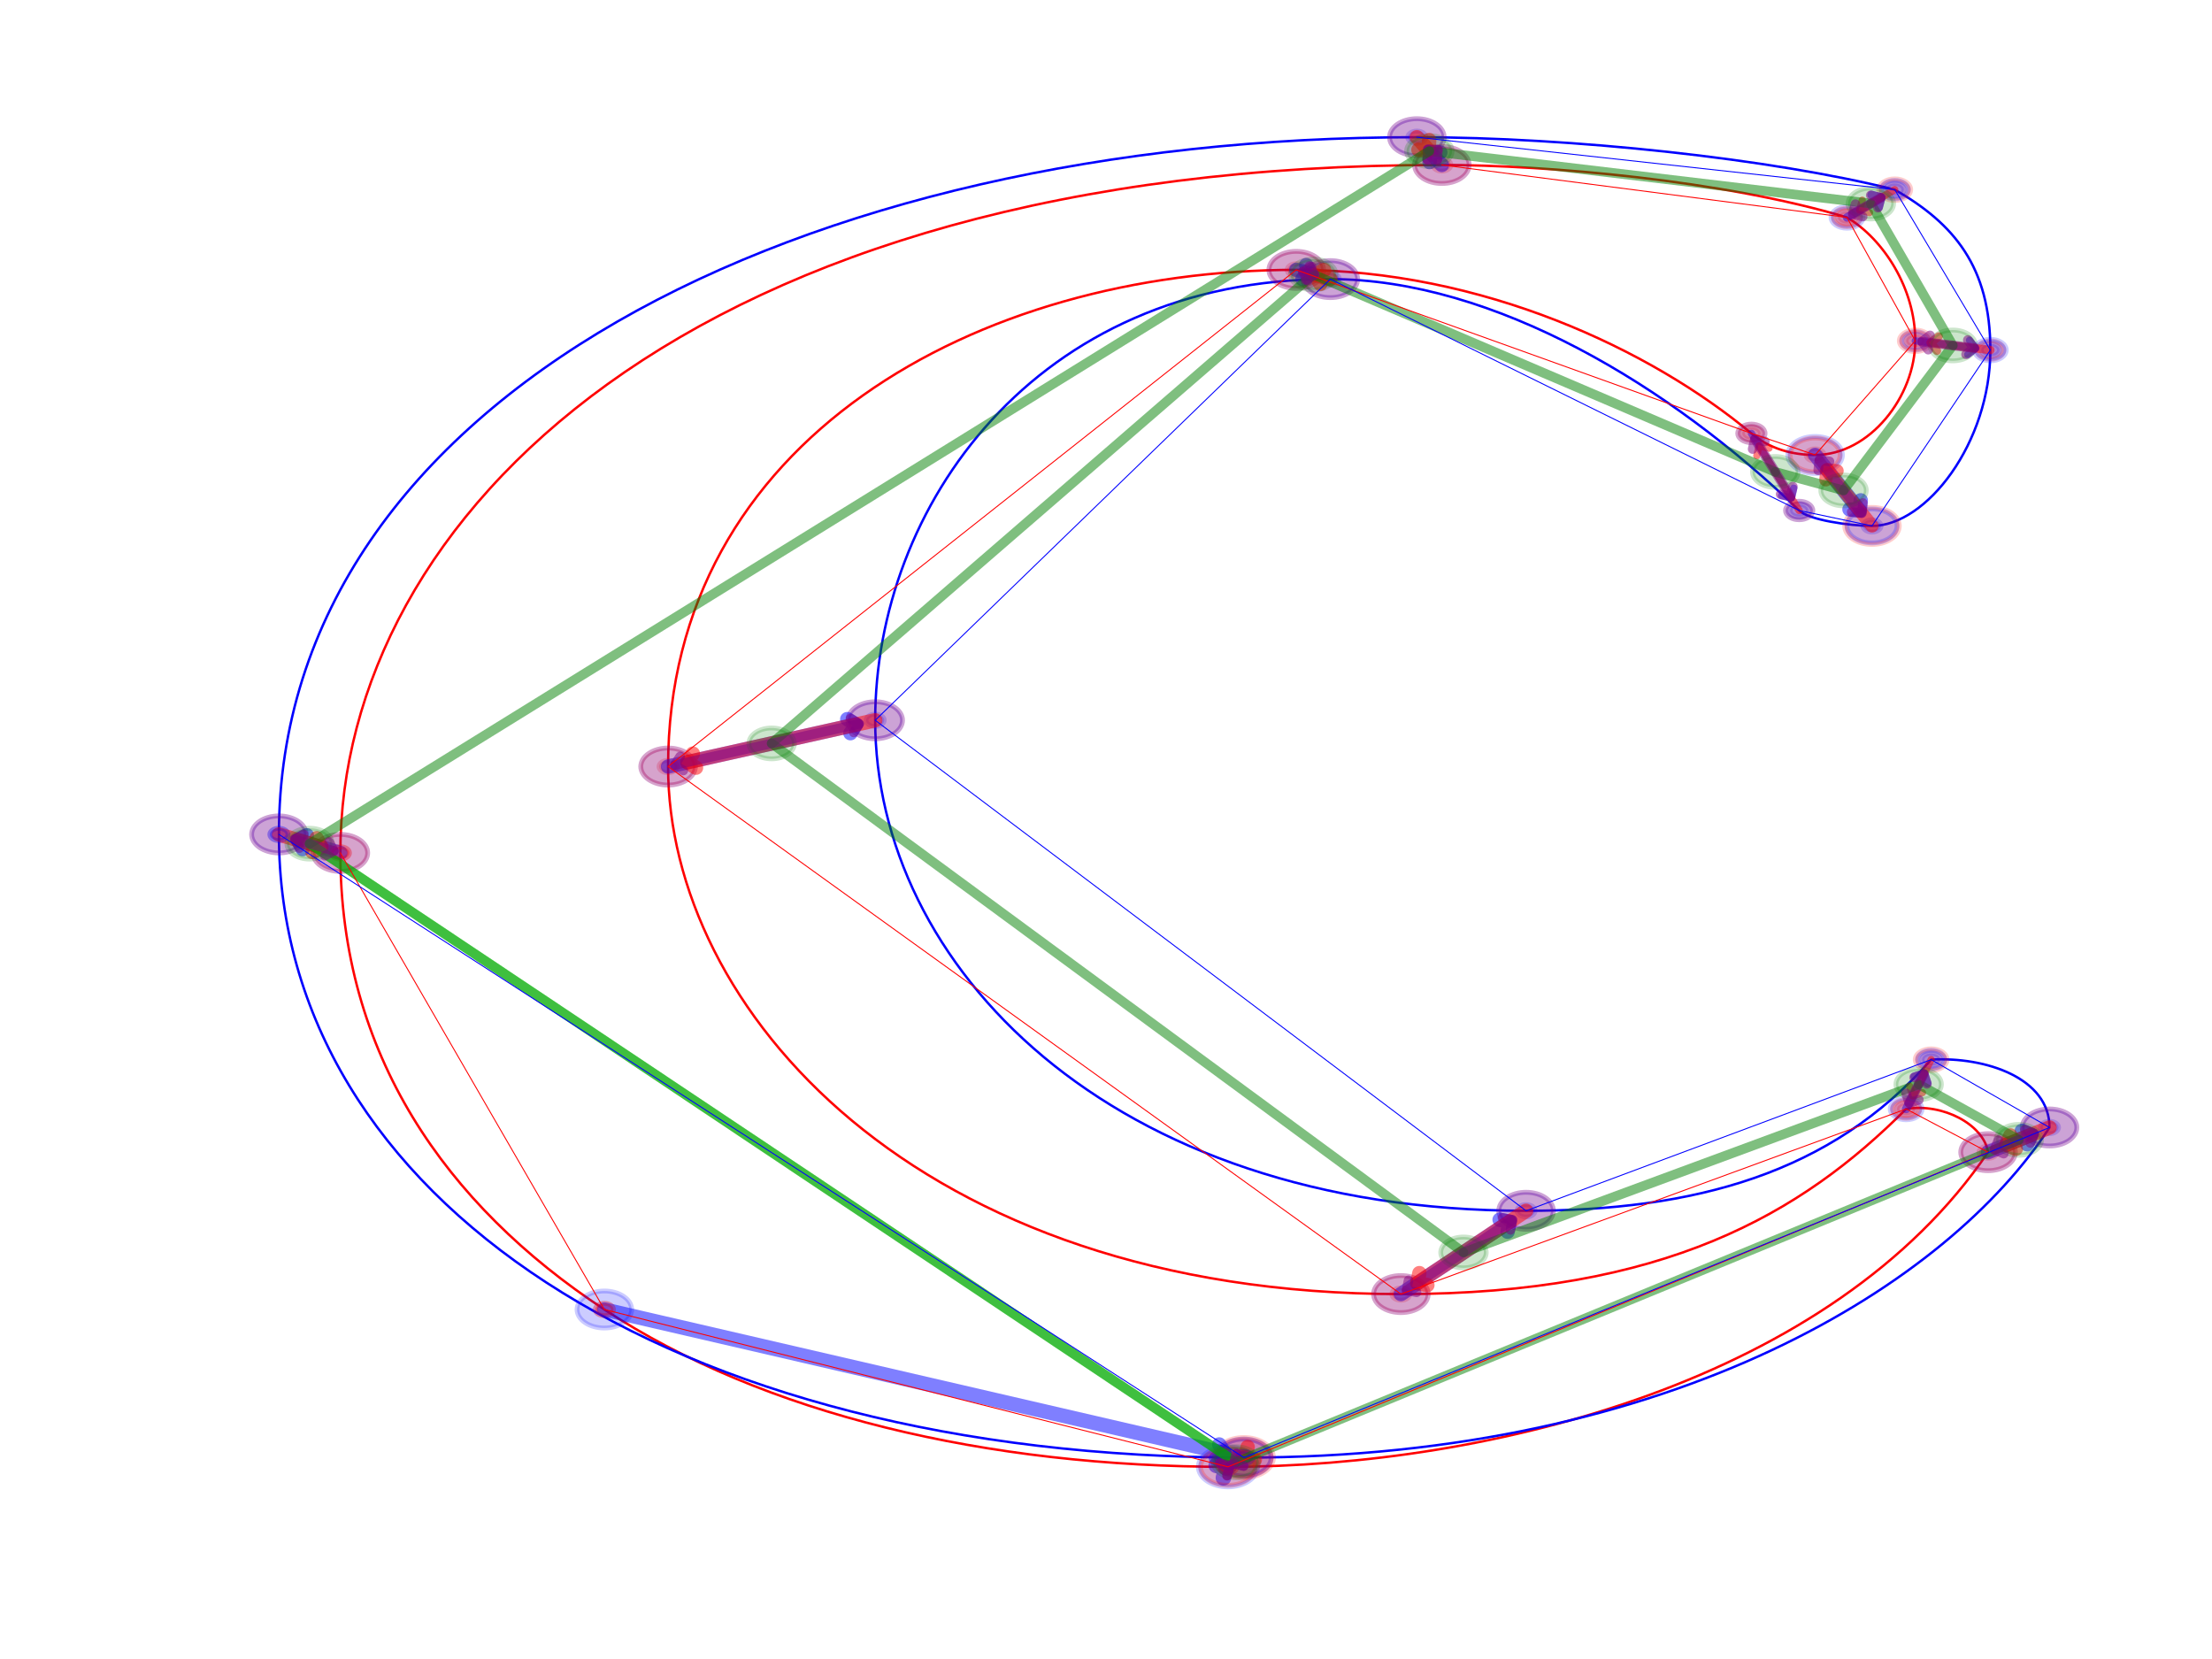 <?xml version="1.0" encoding="utf-8" standalone="no"?>
<!DOCTYPE svg PUBLIC "-//W3C//DTD SVG 1.1//EN"
  "http://www.w3.org/Graphics/SVG/1.1/DTD/svg11.dtd">
<!-- Created with matplotlib (http://matplotlib.org/) -->
<svg height="345.6pt" version="1.1" viewBox="0 0 460.8 345.6" width="460.8pt" xmlns="http://www.w3.org/2000/svg" xmlns:xlink="http://www.w3.org/1999/xlink">
 <defs>
  <style type="text/css">
*{stroke-linecap:butt;stroke-linejoin:round;}
  </style>
 </defs>
 <g id="figure_1">
  <g id="patch_1">
   <path d="M 0 345.6 
L 460.8 345.6 
L 460.8 0 
L 0 0 
z
" style="fill:#ffffff;"/>
  </g>
  <g id="axes_1">
   <g id="patch_2">
    <path clip-path="url(#p9d05dad34f)" d="M 300.368 35.652 
C 300.871 35.652 301.353 35.517 301.709 35.276 
C 302.065 35.035 302.264 34.708 302.264 34.367 
C 302.264 34.026 302.065 33.699 301.709 33.458 
C 301.353 33.217 300.871 33.082 300.368 33.082 
C 299.865 33.082 299.383 33.217 299.027 33.458 
C 298.671 33.699 298.472 34.026 298.472 34.367 
C 298.472 34.708 298.671 35.035 299.027 35.276 
C 299.383 35.517 299.865 35.652 300.368 35.652 
z
" style="fill:#ff0000;opacity:0.2;stroke:#ff0000;stroke-linejoin:miter;"/>
   </g>
   <g id="patch_3">
    <path clip-path="url(#p9d05dad34f)" d="M 384.757 46.578 
C 385.26 46.578 385.742 46.442 386.098 46.201 
C 386.454 45.96 386.653 45.633 386.653 45.292 
C 386.653 44.951 386.454 44.624 386.098 44.383 
C 385.742 44.142 385.26 44.007 384.757 44.007 
C 384.254 44.007 383.772 44.142 383.416 44.383 
C 383.06 44.624 382.861 44.951 382.861 45.292 
C 382.861 45.633 383.06 45.96 383.416 46.201 
C 383.772 46.442 384.254 46.578 384.757 46.578 
z
" style="fill:#ff0000;opacity:0.2;stroke:#ff0000;stroke-linejoin:miter;"/>
   </g>
   <g id="patch_4">
    <path clip-path="url(#p9d05dad34f)" d="M 398.98 72.284 
C 399.483 72.284 399.965 72.148 400.321 71.907 
C 400.677 71.666 400.876 71.339 400.876 70.999 
C 400.876 70.658 400.677 70.331 400.321 70.09 
C 399.965 69.849 399.483 69.713 398.98 69.713 
C 398.477 69.713 397.995 69.849 397.639 70.09 
C 397.283 70.331 397.084 70.658 397.084 70.999 
C 397.084 71.339 397.283 71.666 397.639 71.907 
C 397.995 72.148 398.477 72.284 398.98 72.284 
z
" style="fill:#ff0000;opacity:0.2;stroke:#ff0000;stroke-linejoin:miter;"/>
   </g>
   <g id="patch_5">
    <path clip-path="url(#p9d05dad34f)" d="M 378.12 96.062 
C 378.623 96.062 379.105 95.927 379.461 95.686 
C 379.816 95.445 380.016 95.118 380.016 94.777 
C 380.016 94.436 379.816 94.109 379.461 93.868 
C 379.105 93.627 378.623 93.492 378.12 93.492 
C 377.617 93.492 377.134 93.627 376.779 93.868 
C 376.423 94.109 376.223 94.436 376.223 94.777 
C 376.223 95.118 376.423 95.445 376.779 95.686 
C 377.134 95.927 377.617 96.062 378.12 96.062 
z
" style="fill:#ff0000;opacity:0.2;stroke:#ff0000;stroke-linejoin:miter;"/>
   </g>
   <g id="patch_6">
    <path clip-path="url(#p9d05dad34f)" d="M 364.845 91.564 
C 365.348 91.564 365.83 91.428 366.186 91.187 
C 366.542 90.946 366.741 90.619 366.741 90.278 
C 366.741 89.937 366.542 89.61 366.186 89.369 
C 365.83 89.128 365.348 88.993 364.845 88.993 
C 364.342 88.993 363.86 89.128 363.504 89.369 
C 363.148 89.61 362.949 89.937 362.949 90.278 
C 362.949 90.619 363.148 90.946 363.504 91.187 
C 363.86 91.428 364.342 91.564 364.845 91.564 
z
" style="fill:#ff0000;opacity:0.2;stroke:#ff0000;stroke-linejoin:miter;"/>
   </g>
   <g id="patch_7">
    <path clip-path="url(#p9d05dad34f)" d="M 270.026 57.503 
C 270.529 57.503 271.011 57.367 271.367 57.126 
C 271.722 56.885 271.922 56.558 271.922 56.217 
C 271.922 55.877 271.722 55.55 271.367 55.309 
C 271.011 55.068 270.529 54.932 270.026 54.932 
C 269.523 54.932 269.04 55.068 268.685 55.309 
C 268.329 55.55 268.129 55.877 268.129 56.217 
C 268.129 56.558 268.329 56.885 268.685 57.126 
C 269.04 57.367 269.523 57.503 270.026 57.503 
z
" style="fill:#ff0000;opacity:0.2;stroke:#ff0000;stroke-linejoin:miter;"/>
   </g>
   <g id="patch_8">
    <path clip-path="url(#p9d05dad34f)" d="M 139.175 160.971 
C 139.678 160.971 140.161 160.835 140.516 160.594 
C 140.872 160.353 141.072 160.026 141.072 159.685 
C 141.072 159.344 140.872 159.017 140.516 158.776 
C 140.161 158.535 139.678 158.4 139.175 158.4 
C 138.672 158.4 138.19 158.535 137.834 158.776 
C 137.479 159.017 137.279 159.344 137.279 159.685 
C 137.279 160.026 137.479 160.353 137.834 160.594 
C 138.19 160.835 138.672 160.971 139.175 160.971 
z
" style="fill:#ff0000;opacity:0.2;stroke:#ff0000;stroke-linejoin:miter;"/>
   </g>
   <g id="patch_9">
    <path clip-path="url(#p9d05dad34f)" d="M 291.834 270.865 
C 292.337 270.865 292.82 270.73 293.175 270.489 
C 293.531 270.248 293.731 269.921 293.731 269.58 
C 293.731 269.239 293.531 268.912 293.175 268.671 
C 292.82 268.43 292.337 268.294 291.834 268.294 
C 291.331 268.294 290.849 268.43 290.493 268.671 
C 290.138 268.912 289.938 269.239 289.938 269.58 
C 289.938 269.921 290.138 270.248 290.493 270.489 
C 290.849 270.73 291.331 270.865 291.834 270.865 
z
" style="fill:#ff0000;opacity:0.2;stroke:#ff0000;stroke-linejoin:miter;"/>
   </g>
   <g id="patch_10">
    <path clip-path="url(#p9d05dad34f)" d="M 397.084 232.306 
C 397.586 232.306 398.069 232.17 398.425 231.929 
C 398.78 231.688 398.98 231.361 398.98 231.02 
C 398.98 230.679 398.78 230.352 398.425 230.111 
C 398.069 229.87 397.586 229.735 397.084 229.735 
C 396.581 229.735 396.098 229.87 395.743 230.111 
C 395.387 230.352 395.187 230.679 395.187 231.02 
C 395.187 231.361 395.387 231.688 395.743 231.929 
C 396.098 232.17 396.581 232.306 397.084 232.306 
z
" style="fill:#ff0000;opacity:0.2;stroke:#ff0000;stroke-linejoin:miter;"/>
   </g>
   <g id="patch_11">
    <path clip-path="url(#p9d05dad34f)" d="M 414.151 241.303 
C 414.654 241.303 415.136 241.167 415.492 240.926 
C 415.848 240.685 416.047 240.358 416.047 240.018 
C 416.047 239.677 415.848 239.35 415.492 239.109 
C 415.136 238.868 414.654 238.732 414.151 238.732 
C 413.648 238.732 413.166 238.868 412.81 239.109 
C 412.454 239.35 412.255 239.677 412.255 240.018 
C 412.255 240.358 412.454 240.685 412.81 240.926 
C 413.166 241.167 413.648 241.303 414.151 241.303 
z
" style="fill:#ff0000;opacity:0.2;stroke:#ff0000;stroke-linejoin:miter;"/>
   </g>
   <g id="patch_12">
    <path clip-path="url(#p9d05dad34f)" d="M 255.803 306.854 
C 256.306 306.854 256.788 306.719 257.144 306.477 
C 257.499 306.236 257.699 305.909 257.699 305.569 
C 257.699 305.228 257.499 304.901 257.144 304.66 
C 256.788 304.419 256.306 304.283 255.803 304.283 
C 255.3 304.283 254.818 304.419 254.462 304.66 
C 254.106 304.901 253.906 305.228 253.906 305.569 
C 253.906 305.909 254.106 306.236 254.462 306.477 
C 254.818 306.719 255.3 306.854 255.803 306.854 
z
" style="fill:#ff0000;opacity:0.2;stroke:#ff0000;stroke-linejoin:miter;"/>
   </g>
   <g id="patch_13">
    <path clip-path="url(#p9d05dad34f)" d="M 125.901 274.078 
C 126.403 274.078 126.886 273.943 127.241 273.702 
C 127.597 273.461 127.797 273.134 127.797 272.793 
C 127.797 272.452 127.597 272.125 127.241 271.884 
C 126.886 271.643 126.403 271.508 125.901 271.508 
C 125.398 271.508 124.915 271.643 124.56 271.884 
C 124.204 272.125 124.004 272.452 124.004 272.793 
C 124.004 273.134 124.204 273.461 124.56 273.702 
C 124.915 273.943 125.398 274.078 125.901 274.078 
z
" style="fill:#ff0000;opacity:0.2;stroke:#ff0000;stroke-linejoin:miter;"/>
   </g>
   <g id="patch_14">
    <path clip-path="url(#p9d05dad34f)" d="M 70.905 178.965 
C 71.408 178.965 71.891 178.83 72.246 178.589 
C 72.602 178.348 72.802 178.021 72.802 177.68 
C 72.802 177.339 72.602 177.012 72.246 176.771 
C 71.891 176.53 71.408 176.394 70.905 176.394 
C 70.402 176.394 69.92 176.53 69.564 176.771 
C 69.209 177.012 69.009 177.339 69.009 177.68 
C 69.009 178.021 69.209 178.348 69.564 178.589 
C 69.92 178.83 70.402 178.965 70.905 178.965 
z
" style="fill:#ff0000;opacity:0.2;stroke:#ff0000;stroke-linejoin:miter;"/>
   </g>
   <g id="patch_15">
    <path clip-path="url(#p9d05dad34f)" d="M 295.153 29.868 
C 295.656 29.868 296.138 29.733 296.494 29.492 
C 296.849 29.251 297.049 28.924 297.049 28.583 
C 297.049 28.242 296.849 27.915 296.494 27.674 
C 296.138 27.433 295.656 27.298 295.153 27.298 
C 294.65 27.298 294.168 27.433 293.812 27.674 
C 293.456 27.915 293.256 28.242 293.256 28.583 
C 293.256 28.924 293.456 29.251 293.812 29.492 
C 294.168 29.733 294.65 29.868 295.153 29.868 
z
" style="fill:#0000ff;opacity:0.2;stroke:#0000ff;stroke-linejoin:miter;"/>
   </g>
   <g id="patch_16">
    <path clip-path="url(#p9d05dad34f)" d="M 394.713 40.794 
C 395.216 40.794 395.698 40.658 396.054 40.417 
C 396.41 40.176 396.609 39.849 396.609 39.508 
C 396.609 39.167 396.41 38.84 396.054 38.599 
C 395.698 38.358 395.216 38.223 394.713 38.223 
C 394.21 38.223 393.728 38.358 393.372 38.599 
C 393.017 38.84 392.817 39.167 392.817 39.508 
C 392.817 39.849 393.017 40.176 393.372 40.417 
C 393.728 40.658 394.21 40.794 394.713 40.794 
z
" style="fill:#0000ff;opacity:0.2;stroke:#0000ff;stroke-linejoin:miter;"/>
   </g>
   <g id="patch_17">
    <path clip-path="url(#p9d05dad34f)" d="M 414.625 74.212 
C 415.128 74.212 415.61 74.076 415.966 73.835 
C 416.322 73.594 416.522 73.267 416.522 72.927 
C 416.522 72.586 416.322 72.259 415.966 72.018 
C 415.61 71.777 415.128 71.641 414.625 71.641 
C 414.122 71.641 413.64 71.777 413.284 72.018 
C 412.929 72.259 412.729 72.586 412.729 72.927 
C 412.729 73.267 412.929 73.594 413.284 73.835 
C 413.64 74.076 414.122 74.212 414.625 74.212 
z
" style="fill:#0000ff;opacity:0.2;stroke:#0000ff;stroke-linejoin:miter;"/>
   </g>
   <g id="patch_18">
    <path clip-path="url(#p9d05dad34f)" d="M 389.972 110.843 
C 390.475 110.843 390.957 110.708 391.313 110.467 
C 391.669 110.226 391.869 109.899 391.869 109.558 
C 391.869 109.217 391.669 108.89 391.313 108.649 
C 390.957 108.408 390.475 108.273 389.972 108.273 
C 389.469 108.273 388.987 108.408 388.631 108.649 
C 388.276 108.89 388.076 109.217 388.076 109.558 
C 388.076 109.899 388.276 110.226 388.631 110.467 
C 388.987 110.708 389.469 110.843 389.972 110.843 
z
" style="fill:#0000ff;opacity:0.2;stroke:#0000ff;stroke-linejoin:miter;"/>
   </g>
   <g id="patch_19">
    <path clip-path="url(#p9d05dad34f)" d="M 374.801 107.63 
C 375.304 107.63 375.786 107.495 376.142 107.254 
C 376.498 107.013 376.697 106.686 376.697 106.345 
C 376.697 106.004 376.498 105.677 376.142 105.436 
C 375.786 105.195 375.304 105.059 374.801 105.059 
C 374.298 105.059 373.816 105.195 373.46 105.436 
C 373.104 105.677 372.905 106.004 372.905 106.345 
C 372.905 106.686 373.104 107.013 373.46 107.254 
C 373.816 107.495 374.298 107.63 374.801 107.63 
z
" style="fill:#0000ff;opacity:0.2;stroke:#0000ff;stroke-linejoin:miter;"/>
   </g>
   <g id="patch_20">
    <path clip-path="url(#p9d05dad34f)" d="M 277.137 59.431 
C 277.64 59.431 278.123 59.295 278.478 59.054 
C 278.834 58.813 279.034 58.486 279.034 58.145 
C 279.034 57.805 278.834 57.478 278.478 57.237 
C 278.123 56.995 277.64 56.86 277.137 56.86 
C 276.634 56.86 276.152 56.995 275.796 57.237 
C 275.441 57.478 275.241 57.805 275.241 58.145 
C 275.241 58.486 275.441 58.813 275.796 59.054 
C 276.152 59.295 276.634 59.431 277.137 59.431 
z
" style="fill:#0000ff;opacity:0.2;stroke:#0000ff;stroke-linejoin:miter;"/>
   </g>
   <g id="patch_21">
    <path clip-path="url(#p9d05dad34f)" d="M 182.318 151.331 
C 182.821 151.331 183.303 151.195 183.659 150.954 
C 184.015 150.713 184.214 150.386 184.214 150.045 
C 184.214 149.705 184.015 149.378 183.659 149.137 
C 183.303 148.896 182.821 148.76 182.318 148.76 
C 181.815 148.76 181.333 148.896 180.977 149.137 
C 180.621 149.378 180.422 149.705 180.422 150.045 
C 180.422 150.386 180.621 150.713 180.977 150.954 
C 181.333 151.195 181.815 151.331 182.318 151.331 
z
" style="fill:#0000ff;opacity:0.2;stroke:#0000ff;stroke-linejoin:miter;"/>
   </g>
   <g id="patch_22">
    <path clip-path="url(#p9d05dad34f)" d="M 317.909 253.513 
C 318.412 253.513 318.895 253.378 319.25 253.137 
C 319.606 252.896 319.806 252.569 319.806 252.228 
C 319.806 251.887 319.606 251.56 319.25 251.319 
C 318.895 251.078 318.412 250.943 317.909 250.943 
C 317.407 250.943 316.924 251.078 316.569 251.319 
C 316.213 251.56 316.013 251.887 316.013 252.228 
C 316.013 252.569 316.213 252.896 316.569 253.137 
C 316.924 253.378 317.407 253.513 317.909 253.513 
z
" style="fill:#0000ff;opacity:0.2;stroke:#0000ff;stroke-linejoin:miter;"/>
   </g>
   <g id="patch_23">
    <path clip-path="url(#p9d05dad34f)" d="M 402.299 222.023 
C 402.802 222.023 403.284 221.888 403.64 221.647 
C 403.995 221.406 404.195 221.079 404.195 220.738 
C 404.195 220.397 403.995 220.07 403.64 219.829 
C 403.284 219.588 402.802 219.452 402.299 219.452 
C 401.796 219.452 401.313 219.588 400.958 219.829 
C 400.602 220.07 400.402 220.397 400.402 220.738 
C 400.402 221.079 400.602 221.406 400.958 221.647 
C 401.313 221.888 401.796 222.023 402.299 222.023 
z
" style="fill:#0000ff;opacity:0.2;stroke:#0000ff;stroke-linejoin:miter;"/>
   </g>
   <g id="patch_24">
    <path clip-path="url(#p9d05dad34f)" d="M 426.952 236.162 
C 427.455 236.162 427.937 236.026 428.293 235.785 
C 428.648 235.544 428.848 235.217 428.848 234.876 
C 428.848 234.535 428.648 234.208 428.293 233.967 
C 427.937 233.726 427.455 233.591 426.952 233.591 
C 426.449 233.591 425.966 233.726 425.611 233.967 
C 425.255 234.208 425.055 234.535 425.055 234.876 
C 425.055 235.217 425.255 235.544 425.611 235.785 
C 425.966 236.026 426.449 236.162 426.952 236.162 
z
" style="fill:#0000ff;opacity:0.2;stroke:#0000ff;stroke-linejoin:miter;"/>
   </g>
   <g id="patch_25">
    <path clip-path="url(#p9d05dad34f)" d="M 259.122 304.926 
C 259.624 304.926 260.107 304.791 260.463 304.55 
C 260.818 304.308 261.018 303.982 261.018 303.641 
C 261.018 303.3 260.818 302.973 260.463 302.732 
C 260.107 302.491 259.624 302.355 259.122 302.355 
C 258.619 302.355 258.136 302.491 257.781 302.732 
C 257.425 302.973 257.225 303.3 257.225 303.641 
C 257.225 303.982 257.425 304.308 257.781 304.55 
C 258.136 304.791 258.619 304.926 259.122 304.926 
z
" style="fill:#0000ff;opacity:0.2;stroke:#0000ff;stroke-linejoin:miter;"/>
   </g>
   <g id="patch_26">
    <path clip-path="url(#p9d05dad34f)" d="M 58.105 175.109 
C 58.608 175.109 59.09 174.974 59.446 174.733 
C 59.801 174.492 60.001 174.165 60.001 173.824 
C 60.001 173.483 59.801 173.156 59.446 172.915 
C 59.09 172.674 58.608 172.538 58.105 172.538 
C 57.602 172.538 57.119 172.674 56.764 172.915 
C 56.408 173.156 56.208 173.483 56.208 173.824 
C 56.208 174.165 56.408 174.492 56.764 174.733 
C 57.119 174.974 57.602 175.109 58.105 175.109 
z
" style="fill:#0000ff;opacity:0.2;stroke:#0000ff;stroke-linejoin:miter;"/>
   </g>
   <g id="patch_27">
    <path clip-path="url(#p9d05dad34f)" d="M 300.368 34.367 
C 322.176 34.367 359.156 37.58 384.757 45.292 
C 392.343 49.791 398.98 60.073 398.98 70.999 
C 398.98 82.566 389.498 94.777 378.12 94.777 
C 373.379 94.777 368.638 93.492 364.845 90.278 
C 343.985 72.927 308.902 56.217 270.026 56.217 
C 203.652 56.217 139.175 91.564 139.175 159.685 
C 139.175 209.813 190.378 269.58 291.834 269.58 
C 346.829 269.58 375.275 252.871 397.084 231.02 
C 404.669 229.735 413.203 234.234 414.151 240.018 
C 381.912 287.574 310.798 305.569 255.803 305.569 
C 205.549 305.569 159.087 294.643 125.901 272.793 
C 92.714 250.943 70.905 219.452 70.905 177.68 
C 70.905 108.273 142.968 34.367 300.368 34.367 
" style="fill:none;stroke:#ff0000;stroke-linejoin:miter;stroke-width:0.5;"/>
   </g>
   <g id="patch_28">
    <path clip-path="url(#p9d05dad34f)" d="M 295.153 28.583 
C 327.391 28.583 369.112 33.082 394.713 39.508 
C 407.04 46.578 414.625 55.575 414.625 72.927 
C 414.625 92.206 401.35 109.558 389.972 109.558 
C 385.231 109.558 376.697 108.273 374.801 106.345 
C 348.252 80.638 311.272 58.145 277.137 58.145 
C 215.505 58.145 182.318 105.702 182.318 150.045 
C 182.318 200.815 230.676 252.228 317.909 252.228 
C 352.993 252.228 381.438 244.516 402.299 220.738 
C 413.677 220.095 426.952 224.594 426.952 234.876 
C 406.091 267.009 349.2 303.641 259.122 303.641 
C 139.649 303.641 58.105 249.657 58.105 173.824 
C 58.105 82.566 167.147 28.583 295.153 28.583 
" style="fill:none;stroke:#0000ff;stroke-linejoin:miter;stroke-width:0.5;"/>
   </g>
   <g id="patch_29">
    <path clip-path="url(#p9d05dad34f)" d="M 300.368 38.223 
C 301.877 38.223 303.324 37.817 304.391 37.094 
C 305.458 36.371 306.057 35.39 306.057 34.367 
C 306.057 33.344 305.458 32.364 304.391 31.64 
C 303.324 30.917 301.877 30.511 300.368 30.511 
C 298.859 30.511 297.412 30.917 296.345 31.64 
C 295.278 32.364 294.679 33.344 294.679 34.367 
C 294.679 35.39 295.278 36.371 296.345 37.094 
C 297.412 37.817 298.859 38.223 300.368 38.223 
z
" style="fill:#0000ff;opacity:0.2;stroke:#0000ff;stroke-linejoin:miter;"/>
   </g>
   <g id="patch_30">
    <path clip-path="url(#p9d05dad34f)" d="M 295.153 32.439 
C 296.662 32.439 298.109 32.033 299.176 31.31 
C 300.243 30.587 300.842 29.606 300.842 28.583 
C 300.842 27.561 300.243 26.58 299.176 25.857 
C 298.109 25.133 296.662 24.727 295.153 24.727 
C 293.644 24.727 292.197 25.133 291.13 25.857 
C 290.063 26.58 289.464 27.561 289.464 28.583 
C 289.464 29.606 290.063 30.587 291.13 31.31 
C 292.197 32.033 293.644 32.439 295.153 32.439 
z
" style="fill:#ff0000;opacity:0.2;stroke:#ff0000;stroke-linejoin:miter;"/>
   </g>
   <g id="patch_31">
    <path d="M 300.368 34.367 
Q 298.429 32.216 297.91 31.641 
" style="fill:none;opacity:0.5;stroke:#0000ff;stroke-linecap:round;stroke-width:3;"/>
    <path d="M 297.801 33.76 
L 297.91 31.641 
L 300.029 31.751 
" style="fill:none;opacity:0.5;stroke:#0000ff;stroke-linecap:round;stroke-width:3;"/>
   </g>
   <g id="patch_32">
    <path clip-path="url(#p9d05dad34f)" d="M 384.757 47.542 
C 385.637 47.542 386.481 47.305 387.104 46.883 
C 387.726 46.461 388.076 45.889 388.076 45.292 
C 388.076 44.696 387.726 44.124 387.104 43.702 
C 386.481 43.28 385.637 43.043 384.757 43.043 
C 383.877 43.043 383.033 43.28 382.41 43.702 
C 381.788 44.124 381.438 44.696 381.438 45.292 
C 381.438 45.889 381.788 46.461 382.41 46.883 
C 383.033 47.305 383.877 47.542 384.757 47.542 
z
" style="fill:#0000ff;opacity:0.2;stroke:#0000ff;stroke-linejoin:miter;"/>
   </g>
   <g id="patch_33">
    <path clip-path="url(#p9d05dad34f)" d="M 394.713 41.758 
C 395.593 41.758 396.437 41.521 397.06 41.099 
C 397.682 40.677 398.032 40.105 398.032 39.508 
C 398.032 38.912 397.682 38.34 397.06 37.918 
C 396.437 37.496 395.593 37.259 394.713 37.259 
C 393.833 37.259 392.989 37.496 392.366 37.918 
C 391.744 38.34 391.394 38.912 391.394 39.508 
C 391.394 40.105 391.744 40.677 392.366 41.099 
C 392.989 41.521 393.833 41.758 394.713 41.758 
z
" style="fill:#ff0000;opacity:0.2;stroke:#ff0000;stroke-linejoin:miter;"/>
   </g>
   <g id="patch_34">
    <path d="M 384.757 45.292 
Q 388.871 42.902 391.915 41.134 
" style="fill:none;opacity:0.5;stroke:#0000ff;stroke-linecap:round;stroke-width:1.75;"/>
    <path d="M 389.864 40.59 
L 391.915 41.134 
L 391.371 43.184 
" style="fill:none;opacity:0.5;stroke:#0000ff;stroke-linecap:round;stroke-width:1.75;"/>
   </g>
   <g id="patch_35">
    <path clip-path="url(#p9d05dad34f)" d="M 398.98 72.927 
C 399.734 72.927 400.458 72.723 400.991 72.362 
C 401.525 72 401.825 71.51 401.825 70.999 
C 401.825 70.487 401.525 69.997 400.991 69.635 
C 400.458 69.274 399.734 69.071 398.98 69.071 
C 398.226 69.071 397.502 69.274 396.969 69.635 
C 396.435 69.997 396.135 70.487 396.135 70.999 
C 396.135 71.51 396.435 72 396.969 72.362 
C 397.502 72.723 398.226 72.927 398.98 72.927 
z
" style="fill:#0000ff;opacity:0.2;stroke:#0000ff;stroke-linejoin:miter;"/>
   </g>
   <g id="patch_36">
    <path clip-path="url(#p9d05dad34f)" d="M 414.625 74.854 
C 415.38 74.854 416.103 74.651 416.637 74.29 
C 417.17 73.928 417.47 73.438 417.47 72.927 
C 417.47 72.415 417.17 71.925 416.637 71.563 
C 416.103 71.202 415.38 70.999 414.625 70.999 
C 413.871 70.999 413.147 71.202 412.614 71.563 
C 412.08 71.925 411.781 72.415 411.781 72.927 
C 411.781 73.438 412.08 73.928 412.614 74.29 
C 413.147 74.651 413.871 74.854 414.625 74.854 
z
" style="fill:#ff0000;opacity:0.2;stroke:#ff0000;stroke-linejoin:miter;"/>
   </g>
   <g id="patch_37">
    <path d="M 398.98 70.999 
Q 405.811 71.84 411.59 72.552 
" style="fill:none;opacity:0.5;stroke:#0000ff;stroke-linecap:round;stroke-width:1.5;"/>
    <path d="M 410.285 70.88 
L 411.59 72.552 
L 409.918 73.858 
" style="fill:none;opacity:0.5;stroke:#0000ff;stroke-linecap:round;stroke-width:1.5;"/>
   </g>
   <g id="patch_38">
    <path clip-path="url(#p9d05dad34f)" d="M 378.12 98.633 
C 379.628 98.633 381.076 98.227 382.143 97.503 
C 383.209 96.78 383.809 95.799 383.809 94.777 
C 383.809 93.754 383.209 92.773 382.143 92.05 
C 381.076 91.327 379.628 90.921 378.12 90.921 
C 376.611 90.921 375.164 91.327 374.097 92.05 
C 373.03 92.773 372.431 93.754 372.431 94.777 
C 372.431 95.799 373.03 96.78 374.097 97.503 
C 375.164 98.227 376.611 98.633 378.12 98.633 
z
" style="fill:#0000ff;opacity:0.2;stroke:#0000ff;stroke-linejoin:miter;"/>
   </g>
   <g id="patch_39">
    <path clip-path="url(#p9d05dad34f)" d="M 389.972 113.414 
C 391.481 113.414 392.928 113.008 393.995 112.285 
C 395.062 111.561 395.661 110.581 395.661 109.558 
C 395.661 108.535 395.062 107.555 393.995 106.831 
C 392.928 106.108 391.481 105.702 389.972 105.702 
C 388.463 105.702 387.016 106.108 385.949 106.831 
C 384.882 107.555 384.283 108.535 384.283 109.558 
C 384.283 110.581 384.882 111.561 385.949 112.285 
C 387.016 113.008 388.463 113.414 389.972 113.414 
z
" style="fill:#ff0000;opacity:0.2;stroke:#ff0000;stroke-linejoin:miter;"/>
   </g>
   <g id="patch_40">
    <path d="M 378.12 94.777 
Q 383.419 101.386 387.392 106.34 
" style="fill:none;opacity:0.5;stroke:#0000ff;stroke-linecap:round;stroke-width:3;"/>
    <path d="M 387.624 104.232 
L 387.392 106.34 
L 385.284 106.109 
" style="fill:none;opacity:0.5;stroke:#0000ff;stroke-linecap:round;stroke-width:3;"/>
   </g>
   <g id="patch_41">
    <path clip-path="url(#p9d05dad34f)" d="M 364.845 92.206 
C 365.599 92.206 366.323 92.003 366.856 91.642 
C 367.39 91.28 367.69 90.79 367.69 90.278 
C 367.69 89.767 367.39 89.277 366.856 88.915 
C 366.323 88.553 365.599 88.35 364.845 88.35 
C 364.091 88.35 363.367 88.553 362.834 88.915 
C 362.3 89.277 362 89.767 362 90.278 
C 362 90.79 362.3 91.28 362.834 91.642 
C 363.367 92.003 364.091 92.206 364.845 92.206 
z
" style="fill:#0000ff;opacity:0.2;stroke:#0000ff;stroke-linejoin:miter;"/>
   </g>
   <g id="patch_42">
    <path clip-path="url(#p9d05dad34f)" d="M 374.801 108.273 
C 375.555 108.273 376.279 108.07 376.812 107.708 
C 377.346 107.346 377.646 106.856 377.646 106.345 
C 377.646 105.833 377.346 105.343 376.812 104.981 
C 376.279 104.62 375.555 104.417 374.801 104.417 
C 374.047 104.417 373.323 104.62 372.79 104.981 
C 372.256 105.343 371.956 105.833 371.956 106.345 
C 371.956 106.856 372.256 107.346 372.79 107.708 
C 373.323 108.07 374.047 108.273 374.801 108.273 
z
" style="fill:#ff0000;opacity:0.2;stroke:#ff0000;stroke-linejoin:miter;"/>
   </g>
   <g id="patch_43">
    <path d="M 364.845 90.278 
Q 369.297 97.462 373.19 103.745 
" style="fill:none;opacity:0.5;stroke:#0000ff;stroke-linecap:round;stroke-width:1.5;"/>
    <path d="M 373.675 101.68 
L 373.19 103.745 
L 371.125 103.26 
" style="fill:none;opacity:0.5;stroke:#0000ff;stroke-linecap:round;stroke-width:1.5;"/>
   </g>
   <g id="patch_44">
    <path clip-path="url(#p9d05dad34f)" d="M 270.026 60.073 
C 271.535 60.073 272.982 59.667 274.049 58.944 
C 275.115 58.221 275.715 57.24 275.715 56.217 
C 275.715 55.195 275.115 54.214 274.049 53.491 
C 272.982 52.768 271.535 52.361 270.026 52.361 
C 268.517 52.361 267.07 52.768 266.003 53.491 
C 264.936 54.214 264.337 55.195 264.337 56.217 
C 264.337 57.24 264.936 58.221 266.003 58.944 
C 267.07 59.667 268.517 60.073 270.026 60.073 
z
" style="fill:#0000ff;opacity:0.2;stroke:#0000ff;stroke-linejoin:miter;"/>
   </g>
   <g id="patch_45">
    <path clip-path="url(#p9d05dad34f)" d="M 277.137 62.001 
C 278.646 62.001 280.093 61.595 281.16 60.872 
C 282.227 60.149 282.826 59.168 282.826 58.145 
C 282.826 57.123 282.227 56.142 281.16 55.419 
C 280.093 54.696 278.646 54.289 277.137 54.289 
C 275.628 54.289 274.181 54.696 273.114 55.419 
C 272.048 56.142 271.448 57.123 271.448 58.145 
C 271.448 59.168 272.048 60.149 273.114 60.872 
C 274.181 61.595 275.628 62.001 277.137 62.001 
z
" style="fill:#ff0000;opacity:0.2;stroke:#ff0000;stroke-linejoin:miter;"/>
   </g>
   <g id="patch_46">
    <path d="M 270.026 56.217 
Q 272.618 56.92 273.163 57.068 
" style="fill:none;opacity:0.5;stroke:#0000ff;stroke-linecap:round;stroke-width:3;"/>
    <path d="M 272.107 55.228 
L 273.163 57.068 
L 271.322 58.123 
" style="fill:none;opacity:0.5;stroke:#0000ff;stroke-linecap:round;stroke-width:3;"/>
   </g>
   <g id="patch_47">
    <path clip-path="url(#p9d05dad34f)" d="M 139.175 163.541 
C 140.684 163.541 142.131 163.135 143.198 162.412 
C 144.265 161.689 144.864 160.708 144.864 159.685 
C 144.864 158.663 144.265 157.682 143.198 156.959 
C 142.131 156.236 140.684 155.829 139.175 155.829 
C 137.666 155.829 136.219 156.236 135.152 156.959 
C 134.085 157.682 133.486 158.663 133.486 159.685 
C 133.486 160.708 134.085 161.689 135.152 162.412 
C 136.219 163.135 137.666 163.541 139.175 163.541 
z
" style="fill:#0000ff;opacity:0.2;stroke:#0000ff;stroke-linejoin:miter;"/>
   </g>
   <g id="patch_48">
    <path clip-path="url(#p9d05dad34f)" d="M 182.318 153.901 
C 183.827 153.901 185.274 153.495 186.341 152.772 
C 187.408 152.049 188.007 151.068 188.007 150.045 
C 188.007 149.023 187.408 148.042 186.341 147.319 
C 185.274 146.596 183.827 146.189 182.318 146.189 
C 180.809 146.189 179.362 146.596 178.295 147.319 
C 177.228 148.042 176.629 149.023 176.629 150.045 
C 176.629 151.068 177.228 152.049 178.295 152.772 
C 179.362 153.495 180.809 153.901 182.318 153.901 
z
" style="fill:#ff0000;opacity:0.2;stroke:#ff0000;stroke-linejoin:miter;"/>
   </g>
   <g id="patch_49">
    <path d="M 139.175 159.685 
Q 159.771 155.083 178.296 150.944 
" style="fill:none;opacity:0.5;stroke:#0000ff;stroke-linecap:round;stroke-width:3;"/>
    <path d="M 176.505 149.807 
L 178.296 150.944 
L 177.16 152.735 
" style="fill:none;opacity:0.5;stroke:#0000ff;stroke-linecap:round;stroke-width:3;"/>
   </g>
   <g id="patch_50">
    <path clip-path="url(#p9d05dad34f)" d="M 291.834 273.436 
C 293.343 273.436 294.79 273.029 295.857 272.306 
C 296.924 271.583 297.523 270.602 297.523 269.58 
C 297.523 268.557 296.924 267.576 295.857 266.853 
C 294.79 266.13 293.343 265.724 291.834 265.724 
C 290.325 265.724 288.878 266.13 287.811 266.853 
C 286.744 267.576 286.145 268.557 286.145 269.58 
C 286.145 270.602 286.744 271.583 287.811 272.306 
C 288.878 273.029 290.325 273.436 291.834 273.436 
z
" style="fill:#0000ff;opacity:0.2;stroke:#0000ff;stroke-linejoin:miter;"/>
   </g>
   <g id="patch_51">
    <path clip-path="url(#p9d05dad34f)" d="M 317.909 256.084 
C 319.418 256.084 320.865 255.678 321.932 254.955 
C 322.999 254.232 323.599 253.251 323.599 252.228 
C 323.599 251.205 322.999 250.225 321.932 249.501 
C 320.865 248.778 319.418 248.372 317.909 248.372 
C 316.401 248.372 314.954 248.778 313.887 249.501 
C 312.82 250.225 312.22 251.205 312.22 252.228 
C 312.22 253.251 312.82 254.232 313.887 254.955 
C 314.954 255.678 316.401 256.084 317.909 256.084 
z
" style="fill:#ff0000;opacity:0.2;stroke:#ff0000;stroke-linejoin:miter;"/>
   </g>
   <g id="patch_52">
    <path d="M 291.834 269.58 
Q 304.039 261.458 314.479 254.511 
" style="fill:none;opacity:0.5;stroke:#0000ff;stroke-linecap:round;stroke-width:3;"/>
    <path d="M 312.399 254.093 
L 314.479 254.511 
L 314.061 256.591 
" style="fill:none;opacity:0.5;stroke:#0000ff;stroke-linecap:round;stroke-width:3;"/>
   </g>
   <g id="patch_53">
    <path clip-path="url(#p9d05dad34f)" d="M 397.084 233.27 
C 397.964 233.27 398.808 233.033 399.43 232.611 
C 400.053 232.189 400.402 231.617 400.402 231.02 
C 400.402 230.424 400.053 229.852 399.43 229.43 
C 398.808 229.008 397.964 228.771 397.084 228.771 
C 396.203 228.771 395.359 229.008 394.737 229.43 
C 394.115 229.852 393.765 230.424 393.765 231.02 
C 393.765 231.617 394.115 232.189 394.737 232.611 
C 395.359 233.033 396.203 233.27 397.084 233.27 
z
" style="fill:#0000ff;opacity:0.2;stroke:#0000ff;stroke-linejoin:miter;"/>
   </g>
   <g id="patch_54">
    <path clip-path="url(#p9d05dad34f)" d="M 402.299 222.987 
C 403.179 222.987 404.023 222.75 404.645 222.328 
C 405.268 221.906 405.617 221.334 405.617 220.738 
C 405.617 220.141 405.268 219.569 404.645 219.147 
C 404.023 218.725 403.179 218.488 402.299 218.488 
C 401.419 218.488 400.574 218.725 399.952 219.147 
C 399.33 219.569 398.98 220.141 398.98 220.738 
C 398.98 221.334 399.33 221.906 399.952 222.328 
C 400.574 222.75 401.419 222.987 402.299 222.987 
z
" style="fill:#ff0000;opacity:0.2;stroke:#ff0000;stroke-linejoin:miter;"/>
   </g>
   <g id="patch_55">
    <path d="M 397.084 231.02 
Q 399.238 226.772 400.834 223.626 
" style="fill:none;opacity:0.5;stroke:#0000ff;stroke-linecap:round;stroke-width:1.75;"/>
    <path d="M 398.817 224.286 
L 400.834 223.626 
L 401.493 225.643 
" style="fill:none;opacity:0.5;stroke:#0000ff;stroke-linecap:round;stroke-width:1.75;"/>
   </g>
   <g id="patch_56">
    <path clip-path="url(#p9d05dad34f)" d="M 414.151 243.873 
C 415.66 243.873 417.107 243.467 418.174 242.744 
C 419.241 242.021 419.84 241.04 419.84 240.018 
C 419.84 238.995 419.241 238.014 418.174 237.291 
C 417.107 236.568 415.66 236.162 414.151 236.162 
C 412.642 236.162 411.195 236.568 410.128 237.291 
C 409.061 238.014 408.462 238.995 408.462 240.018 
C 408.462 241.04 409.061 242.021 410.128 242.744 
C 411.195 243.467 412.642 243.873 414.151 243.873 
z
" style="fill:#0000ff;opacity:0.2;stroke:#0000ff;stroke-linejoin:miter;"/>
   </g>
   <g id="patch_57">
    <path clip-path="url(#p9d05dad34f)" d="M 426.952 238.732 
C 428.46 238.732 429.908 238.326 430.974 237.603 
C 432.041 236.88 432.641 235.899 432.641 234.876 
C 432.641 233.854 432.041 232.873 430.974 232.15 
C 429.908 231.427 428.46 231.02 426.952 231.02 
C 425.443 231.02 423.996 231.427 422.929 232.15 
C 421.862 232.873 421.262 233.854 421.262 234.876 
C 421.262 235.899 421.862 236.88 422.929 237.603 
C 423.996 238.326 425.443 238.732 426.952 238.732 
z
" style="fill:#ff0000;opacity:0.2;stroke:#ff0000;stroke-linejoin:miter;"/>
   </g>
   <g id="patch_58">
    <path d="M 414.151 240.018 
Q 419.625 237.819 423.13 236.411 
" style="fill:none;opacity:0.5;stroke:#0000ff;stroke-linecap:round;stroke-width:3;"/>
    <path d="M 421.179 235.578 
L 423.13 236.411 
L 422.297 238.362 
" style="fill:none;opacity:0.5;stroke:#0000ff;stroke-linecap:round;stroke-width:3;"/>
   </g>
   <g id="patch_59">
    <path clip-path="url(#p9d05dad34f)" d="M 255.803 309.746 
C 257.437 309.746 259.005 309.306 260.161 308.522 
C 261.317 307.739 261.966 306.676 261.966 305.569 
C 261.966 304.461 261.317 303.398 260.161 302.615 
C 259.005 301.831 257.437 301.391 255.803 301.391 
C 254.168 301.391 252.601 301.831 251.445 302.615 
C 250.289 303.398 249.64 304.461 249.64 305.569 
C 249.64 306.676 250.289 307.739 251.445 308.522 
C 252.601 309.306 254.168 309.746 255.803 309.746 
z
" style="fill:#0000ff;opacity:0.2;stroke:#0000ff;stroke-linejoin:miter;"/>
   </g>
   <g id="patch_60">
    <path clip-path="url(#p9d05dad34f)" d="M 259.122 307.818 
C 260.756 307.818 262.324 307.378 263.48 306.594 
C 264.635 305.811 265.285 304.748 265.285 303.641 
C 265.285 302.533 264.635 301.47 263.48 300.687 
C 262.324 299.904 260.756 299.463 259.122 299.463 
C 257.487 299.463 255.919 299.904 254.763 300.687 
C 253.608 301.47 252.958 302.533 252.958 303.641 
C 252.958 304.748 253.608 305.811 254.763 306.594 
C 255.919 307.378 257.487 307.818 259.122 307.818 
z
" style="fill:#ff0000;opacity:0.2;stroke:#ff0000;stroke-linejoin:miter;"/>
   </g>
   <g id="patch_61">
    <path d="M 255.803 305.569 
Q 256.599 305.106 255.407 305.799 
" style="fill:none;opacity:0.5;stroke:#0000ff;stroke-linecap:round;stroke-width:3.25;"/>
    <path d="M 253.357 305.255 
L 255.407 305.799 
L 254.864 307.849 
" style="fill:none;opacity:0.5;stroke:#0000ff;stroke-linecap:round;stroke-width:3.25;"/>
   </g>
   <g id="patch_62">
    <path clip-path="url(#p9d05dad34f)" d="M 125.901 276.649 
C 127.409 276.649 128.856 276.243 129.923 275.52 
C 130.99 274.797 131.59 273.816 131.59 272.793 
C 131.59 271.77 130.99 270.79 129.923 270.067 
C 128.856 269.343 127.409 268.937 125.901 268.937 
C 124.392 268.937 122.945 269.343 121.878 270.067 
C 120.811 270.79 120.211 271.77 120.211 272.793 
C 120.211 273.816 120.811 274.797 121.878 275.52 
C 122.945 276.243 124.392 276.649 125.901 276.649 
z
" style="fill:#0000ff;opacity:0.2;stroke:#0000ff;stroke-linejoin:miter;"/>
   </g>
   <g id="patch_63">
    <path clip-path="url(#p9d05dad34f)" d="M 259.122 307.497 
C 260.63 307.497 262.078 307.09 263.144 306.367 
C 264.211 305.644 264.811 304.663 264.811 303.641 
C 264.811 302.618 264.211 301.637 263.144 300.914 
C 262.078 300.191 260.63 299.785 259.122 299.785 
C 257.613 299.785 256.166 300.191 255.099 300.914 
C 254.032 301.637 253.432 302.618 253.432 303.641 
C 253.432 304.663 254.032 305.644 255.099 306.367 
C 256.166 307.09 257.613 307.497 259.122 307.497 
z
" style="fill:#ff0000;opacity:0.2;stroke:#ff0000;stroke-linejoin:miter;"/>
   </g>
   <g id="patch_64">
    <path d="M 125.901 272.793 
Q 191.537 287.991 255.108 302.711 
" style="fill:none;opacity:0.5;stroke:#0000ff;stroke-linecap:round;stroke-width:3;"/>
    <path d="M 253.985 300.911 
L 255.108 302.711 
L 253.308 303.834 
" style="fill:none;opacity:0.5;stroke:#0000ff;stroke-linecap:round;stroke-width:3;"/>
   </g>
   <g id="patch_65">
    <path clip-path="url(#p9d05dad34f)" d="M 70.905 181.536 
C 72.414 181.536 73.861 181.129 74.928 180.406 
C 75.995 179.683 76.594 178.702 76.594 177.68 
C 76.594 176.657 75.995 175.676 74.928 174.953 
C 73.861 174.23 72.414 173.824 70.905 173.824 
C 69.397 173.824 67.949 174.23 66.883 174.953 
C 65.816 175.676 65.216 176.657 65.216 177.68 
C 65.216 178.702 65.816 179.683 66.883 180.406 
C 67.949 181.129 69.397 181.536 70.905 181.536 
z
" style="fill:#0000ff;opacity:0.2;stroke:#0000ff;stroke-linejoin:miter;"/>
   </g>
   <g id="patch_66">
    <path clip-path="url(#p9d05dad34f)" d="M 58.105 177.68 
C 59.614 177.68 61.061 177.273 62.128 176.55 
C 63.194 175.827 63.794 174.846 63.794 173.824 
C 63.794 172.801 63.194 171.82 62.128 171.097 
C 61.061 170.374 59.614 169.968 58.105 169.968 
C 56.596 169.968 55.149 170.374 54.082 171.097 
C 53.015 171.82 52.416 172.801 52.416 173.824 
C 52.416 174.846 53.015 175.827 54.082 176.55 
C 55.149 177.273 56.596 177.68 58.105 177.68 
z
" style="fill:#ff0000;opacity:0.2;stroke:#ff0000;stroke-linejoin:miter;"/>
   </g>
   <g id="patch_67">
    <path d="M 70.905 177.68 
Q 65.463 176.04 62.052 175.013 
" style="fill:none;opacity:0.5;stroke:#0000ff;stroke-linecap:round;stroke-width:3;"/>
    <path d="M 63.055 176.882 
L 62.052 175.013 
L 63.921 174.009 
" style="fill:none;opacity:0.5;stroke:#0000ff;stroke-linecap:round;stroke-width:3;"/>
   </g>
   <g id="patch_68">
    <path clip-path="url(#p9d05dad34f)" d="M 295.153 32.439 
C 296.662 32.439 298.109 32.033 299.176 31.31 
C 300.243 30.587 300.842 29.606 300.842 28.583 
C 300.842 27.561 300.243 26.58 299.176 25.857 
C 298.109 25.133 296.662 24.727 295.153 24.727 
C 293.644 24.727 292.197 25.133 291.13 25.857 
C 290.063 26.58 289.464 27.561 289.464 28.583 
C 289.464 29.606 290.063 30.587 291.13 31.31 
C 292.197 32.033 293.644 32.439 295.153 32.439 
z
" style="fill:#0000ff;opacity:0.2;stroke:#0000ff;stroke-linejoin:miter;"/>
   </g>
   <g id="patch_69">
    <path clip-path="url(#p9d05dad34f)" d="M 300.368 38.223 
C 301.877 38.223 303.324 37.817 304.391 37.094 
C 305.458 36.371 306.057 35.39 306.057 34.367 
C 306.057 33.344 305.458 32.364 304.391 31.64 
C 303.324 30.917 301.877 30.511 300.368 30.511 
C 298.859 30.511 297.412 30.917 296.345 31.64 
C 295.278 32.364 294.679 33.344 294.679 34.367 
C 294.679 35.39 295.278 36.371 296.345 37.094 
C 297.412 37.817 298.859 38.223 300.368 38.223 
z
" style="fill:#ff0000;opacity:0.2;stroke:#ff0000;stroke-linejoin:miter;"/>
   </g>
   <g id="patch_70">
    <path d="M 295.153 28.583 
Q 297.092 30.734 297.611 31.309 
" style="fill:none;opacity:0.5;stroke:#ff0000;stroke-linecap:round;stroke-width:3;"/>
    <path d="M 297.72 29.19 
L 297.611 31.309 
L 295.492 31.199 
" style="fill:none;opacity:0.5;stroke:#ff0000;stroke-linecap:round;stroke-width:3;"/>
   </g>
   <g id="patch_71">
    <path clip-path="url(#p9d05dad34f)" d="M 394.713 41.436 
C 395.467 41.436 396.191 41.233 396.725 40.872 
C 397.258 40.51 397.558 40.02 397.558 39.508 
C 397.558 38.997 397.258 38.507 396.725 38.145 
C 396.191 37.783 395.467 37.58 394.713 37.58 
C 393.959 37.58 393.235 37.783 392.702 38.145 
C 392.168 38.507 391.869 38.997 391.869 39.508 
C 391.869 40.02 392.168 40.51 392.702 40.872 
C 393.235 41.233 393.959 41.436 394.713 41.436 
z
" style="fill:#0000ff;opacity:0.2;stroke:#0000ff;stroke-linejoin:miter;"/>
   </g>
   <g id="patch_72">
    <path clip-path="url(#p9d05dad34f)" d="M 384.757 47.22 
C 385.511 47.22 386.235 47.017 386.768 46.656 
C 387.302 46.294 387.602 45.804 387.602 45.292 
C 387.602 44.781 387.302 44.29 386.768 43.929 
C 386.235 43.567 385.511 43.364 384.757 43.364 
C 384.003 43.364 383.279 43.567 382.746 43.929 
C 382.212 44.29 381.912 44.781 381.912 45.292 
C 381.912 45.804 382.212 46.294 382.746 46.656 
C 383.279 47.017 384.003 47.22 384.757 47.22 
z
" style="fill:#ff0000;opacity:0.2;stroke:#ff0000;stroke-linejoin:miter;"/>
   </g>
   <g id="patch_73">
    <path d="M 394.713 39.508 
Q 390.599 41.898 387.402 43.755 
" style="fill:none;opacity:0.5;stroke:#ff0000;stroke-linecap:round;stroke-width:1.5;"/>
    <path d="M 389.453 44.299 
L 387.402 43.755 
L 387.946 41.705 
" style="fill:none;opacity:0.5;stroke:#ff0000;stroke-linecap:round;stroke-width:1.5;"/>
   </g>
   <g id="patch_74">
    <path clip-path="url(#p9d05dad34f)" d="M 414.625 75.176 
C 415.505 75.176 416.349 74.939 416.972 74.517 
C 417.594 74.095 417.944 73.523 417.944 72.927 
C 417.944 72.33 417.594 71.758 416.972 71.336 
C 416.349 70.914 415.505 70.677 414.625 70.677 
C 413.745 70.677 412.901 70.914 412.278 71.336 
C 411.656 71.758 411.306 72.33 411.306 72.927 
C 411.306 73.523 411.656 74.095 412.278 74.517 
C 412.901 74.939 413.745 75.176 414.625 75.176 
z
" style="fill:#0000ff;opacity:0.2;stroke:#0000ff;stroke-linejoin:miter;"/>
   </g>
   <g id="patch_75">
    <path clip-path="url(#p9d05dad34f)" d="M 398.98 73.248 
C 399.86 73.248 400.704 73.011 401.327 72.589 
C 401.949 72.167 402.299 71.595 402.299 70.999 
C 402.299 70.402 401.949 69.83 401.327 69.408 
C 400.704 68.986 399.86 68.749 398.98 68.749 
C 398.1 68.749 397.256 68.986 396.633 69.408 
C 396.011 69.83 395.661 70.402 395.661 70.999 
C 395.661 71.595 396.011 72.167 396.633 72.589 
C 397.256 73.011 398.1 73.248 398.98 73.248 
z
" style="fill:#ff0000;opacity:0.2;stroke:#ff0000;stroke-linejoin:miter;"/>
   </g>
   <g id="patch_76">
    <path d="M 414.625 72.927 
Q 407.794 72.085 402.19 71.394 
" style="fill:none;opacity:0.5;stroke:#ff0000;stroke-linecap:round;stroke-width:1.75;"/>
    <path d="M 403.496 73.066 
L 402.19 71.394 
L 403.863 70.089 
" style="fill:none;opacity:0.5;stroke:#ff0000;stroke-linecap:round;stroke-width:1.75;"/>
   </g>
   <g id="patch_77">
    <path clip-path="url(#p9d05dad34f)" d="M 389.972 113.093 
C 391.355 113.093 392.682 112.72 393.66 112.057 
C 394.638 111.395 395.187 110.495 395.187 109.558 
C 395.187 108.621 394.638 107.721 393.66 107.059 
C 392.682 106.396 391.355 106.023 389.972 106.023 
C 388.589 106.023 387.262 106.396 386.285 107.059 
C 385.307 107.721 384.757 108.621 384.757 109.558 
C 384.757 110.495 385.307 111.395 386.285 112.057 
C 387.262 112.72 388.589 113.093 389.972 113.093 
z
" style="fill:#0000ff;opacity:0.2;stroke:#0000ff;stroke-linejoin:miter;"/>
   </g>
   <g id="patch_78">
    <path clip-path="url(#p9d05dad34f)" d="M 378.12 98.311 
C 379.503 98.311 380.829 97.939 381.807 97.276 
C 382.785 96.613 383.335 95.714 383.335 94.777 
C 383.335 93.839 382.785 92.94 381.807 92.278 
C 380.829 91.615 379.503 91.242 378.12 91.242 
C 376.737 91.242 375.41 91.615 374.432 92.278 
C 373.454 92.94 372.905 93.839 372.905 94.777 
C 372.905 95.714 373.454 96.613 374.432 97.276 
C 375.41 97.939 376.737 98.311 378.12 98.311 
z
" style="fill:#ff0000;opacity:0.2;stroke:#ff0000;stroke-linejoin:miter;"/>
   </g>
   <g id="patch_79">
    <path d="M 389.972 109.558 
Q 384.672 102.949 380.589 97.856 
" style="fill:none;opacity:0.5;stroke:#ff0000;stroke-linecap:round;stroke-width:2.75;"/>
    <path d="M 380.357 99.965 
L 380.589 97.856 
L 382.698 98.088 
" style="fill:none;opacity:0.5;stroke:#ff0000;stroke-linecap:round;stroke-width:2.75;"/>
   </g>
   <g id="patch_80">
    <path clip-path="url(#p9d05dad34f)" d="M 374.801 108.273 
C 375.555 108.273 376.279 108.07 376.812 107.708 
C 377.346 107.346 377.646 106.856 377.646 106.345 
C 377.646 105.833 377.346 105.343 376.812 104.981 
C 376.279 104.62 375.555 104.417 374.801 104.417 
C 374.047 104.417 373.323 104.62 372.79 104.981 
C 372.256 105.343 371.956 105.833 371.956 106.345 
C 371.956 106.856 372.256 107.346 372.79 107.708 
C 373.323 108.07 374.047 108.273 374.801 108.273 
z
" style="fill:#0000ff;opacity:0.2;stroke:#0000ff;stroke-linejoin:miter;"/>
   </g>
   <g id="patch_81">
    <path clip-path="url(#p9d05dad34f)" d="M 364.845 92.206 
C 365.599 92.206 366.323 92.003 366.856 91.642 
C 367.39 91.28 367.69 90.79 367.69 90.278 
C 367.69 89.767 367.39 89.277 366.856 88.915 
C 366.323 88.553 365.599 88.35 364.845 88.35 
C 364.091 88.35 363.367 88.553 362.834 88.915 
C 362.3 89.277 362 89.767 362 90.278 
C 362 90.79 362.3 91.28 362.834 91.642 
C 363.367 92.003 364.091 92.206 364.845 92.206 
z
" style="fill:#ff0000;opacity:0.2;stroke:#ff0000;stroke-linejoin:miter;"/>
   </g>
   <g id="patch_82">
    <path d="M 374.801 106.345 
Q 370.349 99.161 366.456 92.878 
" style="fill:none;opacity:0.5;stroke:#ff0000;stroke-linecap:round;stroke-width:1.5;"/>
    <path d="M 365.971 94.943 
L 366.456 92.878 
L 368.521 93.363 
" style="fill:none;opacity:0.5;stroke:#ff0000;stroke-linecap:round;stroke-width:1.5;"/>
   </g>
   <g id="patch_83">
    <path clip-path="url(#p9d05dad34f)" d="M 277.137 62.001 
C 278.646 62.001 280.093 61.595 281.16 60.872 
C 282.227 60.149 282.826 59.168 282.826 58.145 
C 282.826 57.123 282.227 56.142 281.16 55.419 
C 280.093 54.696 278.646 54.289 277.137 54.289 
C 275.628 54.289 274.181 54.696 273.114 55.419 
C 272.048 56.142 271.448 57.123 271.448 58.145 
C 271.448 59.168 272.048 60.149 273.114 60.872 
C 274.181 61.595 275.628 62.001 277.137 62.001 
z
" style="fill:#0000ff;opacity:0.2;stroke:#0000ff;stroke-linejoin:miter;"/>
   </g>
   <g id="patch_84">
    <path clip-path="url(#p9d05dad34f)" d="M 270.026 60.073 
C 271.535 60.073 272.982 59.667 274.049 58.944 
C 275.115 58.221 275.715 57.24 275.715 56.217 
C 275.715 55.195 275.115 54.214 274.049 53.491 
C 272.982 52.768 271.535 52.361 270.026 52.361 
C 268.517 52.361 267.07 52.768 266.003 53.491 
C 264.936 54.214 264.337 55.195 264.337 56.217 
C 264.337 57.24 264.936 58.221 266.003 58.944 
C 267.07 59.667 268.517 60.073 270.026 60.073 
z
" style="fill:#ff0000;opacity:0.2;stroke:#ff0000;stroke-linejoin:miter;"/>
   </g>
   <g id="patch_85">
    <path d="M 277.137 58.145 
Q 274.545 57.443 274 57.295 
" style="fill:none;opacity:0.5;stroke:#ff0000;stroke-linecap:round;stroke-width:3;"/>
    <path d="M 275.056 59.135 
L 274 57.295 
L 275.841 56.24 
" style="fill:none;opacity:0.5;stroke:#ff0000;stroke-linecap:round;stroke-width:3;"/>
   </g>
   <g id="patch_86">
    <path clip-path="url(#p9d05dad34f)" d="M 182.318 153.901 
C 183.827 153.901 185.274 153.495 186.341 152.772 
C 187.408 152.049 188.007 151.068 188.007 150.045 
C 188.007 149.023 187.408 148.042 186.341 147.319 
C 185.274 146.596 183.827 146.189 182.318 146.189 
C 180.809 146.189 179.362 146.596 178.295 147.319 
C 177.228 148.042 176.629 149.023 176.629 150.045 
C 176.629 151.068 177.228 152.049 178.295 152.772 
C 179.362 153.495 180.809 153.901 182.318 153.901 
z
" style="fill:#0000ff;opacity:0.2;stroke:#0000ff;stroke-linejoin:miter;"/>
   </g>
   <g id="patch_87">
    <path clip-path="url(#p9d05dad34f)" d="M 139.175 163.541 
C 140.684 163.541 142.131 163.135 143.198 162.412 
C 144.265 161.689 144.864 160.708 144.864 159.685 
C 144.864 158.663 144.265 157.682 143.198 156.959 
C 142.131 156.236 140.684 155.829 139.175 155.829 
C 137.666 155.829 136.219 156.236 135.152 156.959 
C 134.085 157.682 133.486 158.663 133.486 159.685 
C 133.486 160.708 134.085 161.689 135.152 162.412 
C 136.219 163.135 137.666 163.541 139.175 163.541 
z
" style="fill:#ff0000;opacity:0.2;stroke:#ff0000;stroke-linejoin:miter;"/>
   </g>
   <g id="patch_88">
    <path d="M 182.318 150.045 
Q 161.722 154.647 143.197 158.787 
" style="fill:none;opacity:0.5;stroke:#ff0000;stroke-linecap:round;stroke-width:3;"/>
    <path d="M 144.988 159.924 
L 143.197 158.787 
L 144.333 156.996 
" style="fill:none;opacity:0.5;stroke:#ff0000;stroke-linecap:round;stroke-width:3;"/>
   </g>
   <g id="patch_89">
    <path clip-path="url(#p9d05dad34f)" d="M 317.909 256.084 
C 319.418 256.084 320.865 255.678 321.932 254.955 
C 322.999 254.232 323.599 253.251 323.599 252.228 
C 323.599 251.205 322.999 250.225 321.932 249.501 
C 320.865 248.778 319.418 248.372 317.909 248.372 
C 316.401 248.372 314.954 248.778 313.887 249.501 
C 312.82 250.225 312.22 251.205 312.22 252.228 
C 312.22 253.251 312.82 254.232 313.887 254.955 
C 314.954 255.678 316.401 256.084 317.909 256.084 
z
" style="fill:#0000ff;opacity:0.2;stroke:#0000ff;stroke-linejoin:miter;"/>
   </g>
   <g id="patch_90">
    <path clip-path="url(#p9d05dad34f)" d="M 291.834 273.436 
C 293.343 273.436 294.79 273.029 295.857 272.306 
C 296.924 271.583 297.523 270.602 297.523 269.58 
C 297.523 268.557 296.924 267.576 295.857 266.853 
C 294.79 266.13 293.343 265.724 291.834 265.724 
C 290.325 265.724 288.878 266.13 287.811 266.853 
C 286.744 267.576 286.145 268.557 286.145 269.58 
C 286.145 270.602 286.744 271.583 287.811 272.306 
C 288.878 273.029 290.325 273.436 291.834 273.436 
z
" style="fill:#ff0000;opacity:0.2;stroke:#ff0000;stroke-linejoin:miter;"/>
   </g>
   <g id="patch_91">
    <path d="M 317.909 252.228 
Q 305.704 260.35 295.265 267.297 
" style="fill:none;opacity:0.5;stroke:#ff0000;stroke-linecap:round;stroke-width:3;"/>
    <path d="M 297.345 267.715 
L 295.265 267.297 
L 295.683 265.217 
" style="fill:none;opacity:0.5;stroke:#ff0000;stroke-linecap:round;stroke-width:3;"/>
   </g>
   <g id="patch_92">
    <path clip-path="url(#p9d05dad34f)" d="M 402.299 222.666 
C 403.053 222.666 403.777 222.463 404.31 222.101 
C 404.843 221.74 405.143 221.249 405.143 220.738 
C 405.143 220.226 404.843 219.736 404.31 219.375 
C 403.777 219.013 403.053 218.81 402.299 218.81 
C 401.544 218.81 400.821 219.013 400.287 219.375 
C 399.754 219.736 399.454 220.226 399.454 220.738 
C 399.454 221.249 399.754 221.74 400.287 222.101 
C 400.821 222.463 401.544 222.666 402.299 222.666 
z
" style="fill:#0000ff;opacity:0.2;stroke:#0000ff;stroke-linejoin:miter;"/>
   </g>
   <g id="patch_93">
    <path clip-path="url(#p9d05dad34f)" d="M 397.084 232.948 
C 397.838 232.948 398.562 232.745 399.095 232.384 
C 399.628 232.022 399.928 231.532 399.928 231.02 
C 399.928 230.509 399.628 230.019 399.095 229.657 
C 398.562 229.295 397.838 229.092 397.084 229.092 
C 396.329 229.092 395.606 229.295 395.072 229.657 
C 394.539 230.019 394.239 230.509 394.239 231.02 
C 394.239 231.532 394.539 232.022 395.072 232.384 
C 395.606 232.745 396.329 232.948 397.084 232.948 
z
" style="fill:#ff0000;opacity:0.2;stroke:#ff0000;stroke-linejoin:miter;"/>
   </g>
   <g id="patch_94">
    <path d="M 402.299 220.738 
Q 400.144 224.987 398.469 228.289 
" style="fill:none;opacity:0.5;stroke:#ff0000;stroke-linecap:round;stroke-width:1.5;"/>
    <path d="M 400.485 227.63 
L 398.469 228.289 
L 397.809 226.273 
" style="fill:none;opacity:0.5;stroke:#ff0000;stroke-linecap:round;stroke-width:1.5;"/>
   </g>
   <g id="patch_95">
    <path clip-path="url(#p9d05dad34f)" d="M 426.952 238.732 
C 428.46 238.732 429.908 238.326 430.974 237.603 
C 432.041 236.88 432.641 235.899 432.641 234.876 
C 432.641 233.854 432.041 232.873 430.974 232.15 
C 429.908 231.427 428.46 231.02 426.952 231.02 
C 425.443 231.02 423.996 231.427 422.929 232.15 
C 421.862 232.873 421.262 233.854 421.262 234.876 
C 421.262 235.899 421.862 236.88 422.929 237.603 
C 423.996 238.326 425.443 238.732 426.952 238.732 
z
" style="fill:#0000ff;opacity:0.2;stroke:#0000ff;stroke-linejoin:miter;"/>
   </g>
   <g id="patch_96">
    <path clip-path="url(#p9d05dad34f)" d="M 414.151 243.873 
C 415.66 243.873 417.107 243.467 418.174 242.744 
C 419.241 242.021 419.84 241.04 419.84 240.018 
C 419.84 238.995 419.241 238.014 418.174 237.291 
C 417.107 236.568 415.66 236.162 414.151 236.162 
C 412.642 236.162 411.195 236.568 410.128 237.291 
C 409.061 238.014 408.462 238.995 408.462 240.018 
C 408.462 241.04 409.061 242.021 410.128 242.744 
C 411.195 243.467 412.642 243.873 414.151 243.873 
z
" style="fill:#ff0000;opacity:0.2;stroke:#ff0000;stroke-linejoin:miter;"/>
   </g>
   <g id="patch_97">
    <path d="M 426.952 234.876 
Q 421.478 237.075 417.973 238.483 
" style="fill:none;opacity:0.5;stroke:#ff0000;stroke-linecap:round;stroke-width:3;"/>
    <path d="M 419.924 239.315 
L 417.973 238.483 
L 418.806 236.532 
" style="fill:none;opacity:0.5;stroke:#ff0000;stroke-linecap:round;stroke-width:3;"/>
   </g>
   <g id="patch_98">
    <path clip-path="url(#p9d05dad34f)" d="M 259.122 307.497 
C 260.63 307.497 262.078 307.09 263.144 306.367 
C 264.211 305.644 264.811 304.663 264.811 303.641 
C 264.811 302.618 264.211 301.637 263.144 300.914 
C 262.078 300.191 260.63 299.785 259.122 299.785 
C 257.613 299.785 256.166 300.191 255.099 300.914 
C 254.032 301.637 253.432 302.618 253.432 303.641 
C 253.432 304.663 254.032 305.644 255.099 306.367 
C 256.166 307.09 257.613 307.497 259.122 307.497 
z
" style="fill:#0000ff;opacity:0.2;stroke:#0000ff;stroke-linejoin:miter;"/>
   </g>
   <g id="patch_99">
    <path clip-path="url(#p9d05dad34f)" d="M 255.803 309.425 
C 257.312 309.425 258.759 309.018 259.826 308.295 
C 260.893 307.572 261.492 306.591 261.492 305.569 
C 261.492 304.546 260.893 303.565 259.826 302.842 
C 258.759 302.119 257.312 301.713 255.803 301.713 
C 254.294 301.713 252.847 302.119 251.78 302.842 
C 250.713 303.565 250.114 304.546 250.114 305.569 
C 250.114 306.591 250.713 307.572 251.78 308.295 
C 252.847 309.018 254.294 309.425 255.803 309.425 
z
" style="fill:#ff0000;opacity:0.2;stroke:#ff0000;stroke-linejoin:miter;"/>
   </g>
   <g id="patch_100">
    <path d="M 259.122 303.641 
Q 258.326 304.103 259.365 303.499 
" style="fill:none;opacity:0.5;stroke:#ff0000;stroke-linecap:round;stroke-width:3;"/>
    <path d="M 261.415 304.043 
L 259.365 303.499 
L 259.908 301.449 
" style="fill:none;opacity:0.5;stroke:#ff0000;stroke-linecap:round;stroke-width:3;"/>
   </g>
   <g id="patch_101">
    <path clip-path="url(#p9d05dad34f)" d="M 58.105 177.68 
C 59.614 177.68 61.061 177.273 62.128 176.55 
C 63.194 175.827 63.794 174.846 63.794 173.824 
C 63.794 172.801 63.194 171.82 62.128 171.097 
C 61.061 170.374 59.614 169.968 58.105 169.968 
C 56.596 169.968 55.149 170.374 54.082 171.097 
C 53.015 171.82 52.416 172.801 52.416 173.824 
C 52.416 174.846 53.015 175.827 54.082 176.55 
C 55.149 177.273 56.596 177.68 58.105 177.68 
z
" style="fill:#0000ff;opacity:0.2;stroke:#0000ff;stroke-linejoin:miter;"/>
   </g>
   <g id="patch_102">
    <path clip-path="url(#p9d05dad34f)" d="M 70.905 181.536 
C 72.414 181.536 73.861 181.129 74.928 180.406 
C 75.995 179.683 76.594 178.702 76.594 177.68 
C 76.594 176.657 75.995 175.676 74.928 174.953 
C 73.861 174.23 72.414 173.824 70.905 173.824 
C 69.397 173.824 67.949 174.23 66.883 174.953 
C 65.816 175.676 65.216 176.657 65.216 177.68 
C 65.216 178.702 65.816 179.683 66.883 180.406 
C 67.949 181.129 69.397 181.536 70.905 181.536 
z
" style="fill:#ff0000;opacity:0.2;stroke:#ff0000;stroke-linejoin:miter;"/>
   </g>
   <g id="patch_103">
    <path d="M 58.105 173.824 
Q 63.547 175.463 66.958 176.491 
" style="fill:none;opacity:0.5;stroke:#ff0000;stroke-linecap:round;stroke-width:3;"/>
    <path d="M 65.955 174.622 
L 66.958 176.491 
L 65.09 177.494 
" style="fill:none;opacity:0.5;stroke:#ff0000;stroke-linecap:round;stroke-width:3;"/>
   </g>
   <g id="patch_104">
    <path clip-path="url(#p9d05dad34f)" d="M 297.76 34.688 
C 299.018 34.688 300.224 34.35 301.113 33.747 
C 302.002 33.145 302.501 32.327 302.501 31.475 
C 302.501 30.623 302.002 29.806 301.113 29.203 
C 300.224 28.6 299.018 28.262 297.76 28.262 
C 296.503 28.262 295.297 28.6 294.408 29.203 
C 293.519 29.806 293.019 30.623 293.019 31.475 
C 293.019 32.327 293.519 33.145 294.408 33.747 
C 295.297 34.35 296.503 34.688 297.76 34.688 
z
" style="fill:#008000;opacity:0.2;stroke:#008000;stroke-linejoin:miter;"/>
   </g>
   <g id="patch_105">
    <path clip-path="url(#p9d05dad34f)" d="M 389.735 45.614 
C 390.992 45.614 392.198 45.275 393.087 44.672 
C 393.977 44.07 394.476 43.252 394.476 42.4 
C 394.476 41.548 393.977 40.731 393.087 40.128 
C 392.198 39.526 390.992 39.187 389.735 39.187 
C 388.478 39.187 387.272 39.526 386.383 40.128 
C 385.494 40.731 384.994 41.548 384.994 42.4 
C 384.994 43.252 385.494 44.07 386.383 44.672 
C 387.272 45.275 388.478 45.614 389.735 45.614 
z
" style="fill:#008000;opacity:0.2;stroke:#008000;stroke-linejoin:miter;"/>
   </g>
   <g id="patch_106">
    <path clip-path="url(#p9d05dad34f)" d="M 406.803 75.176 
C 408.06 75.176 409.266 74.837 410.155 74.235 
C 411.044 73.632 411.544 72.815 411.544 71.963 
C 411.544 71.11 411.044 70.293 410.155 69.69 
C 409.266 69.088 408.06 68.749 406.803 68.749 
C 405.545 68.749 404.339 69.088 403.45 69.69 
C 402.561 70.293 402.062 71.11 402.062 71.963 
C 402.062 72.815 402.561 73.632 403.45 74.235 
C 404.339 74.837 405.545 75.176 406.803 75.176 
z
" style="fill:#008000;opacity:0.2;stroke:#008000;stroke-linejoin:miter;"/>
   </g>
   <g id="patch_107">
    <path clip-path="url(#p9d05dad34f)" d="M 384.046 105.381 
C 385.303 105.381 386.509 105.042 387.398 104.44 
C 388.287 103.837 388.787 103.02 388.787 102.167 
C 388.787 101.315 388.287 100.498 387.398 99.895 
C 386.509 99.293 385.303 98.954 384.046 98.954 
C 382.789 98.954 381.583 99.293 380.694 99.895 
C 379.804 100.498 379.305 101.315 379.305 102.167 
C 379.305 103.02 379.804 103.837 380.694 104.44 
C 381.583 105.042 382.789 105.381 384.046 105.381 
z
" style="fill:#008000;opacity:0.2;stroke:#008000;stroke-linejoin:miter;"/>
   </g>
   <g id="patch_108">
    <path clip-path="url(#p9d05dad34f)" d="M 369.823 101.525 
C 371.08 101.525 372.286 101.186 373.175 100.584 
C 374.064 99.981 374.564 99.164 374.564 98.311 
C 374.564 97.459 374.064 96.642 373.175 96.039 
C 372.286 95.437 371.08 95.098 369.823 95.098 
C 368.566 95.098 367.36 95.437 366.471 96.039 
C 365.582 96.642 365.082 97.459 365.082 98.311 
C 365.082 99.164 365.582 99.981 366.471 100.584 
C 367.36 101.186 368.566 101.525 369.823 101.525 
z
" style="fill:#008000;opacity:0.2;stroke:#008000;stroke-linejoin:miter;"/>
   </g>
   <g id="patch_109">
    <path clip-path="url(#p9d05dad34f)" d="M 273.581 60.395 
C 274.839 60.395 276.045 60.056 276.934 59.454 
C 277.823 58.851 278.322 58.034 278.322 57.181 
C 278.322 56.329 277.823 55.512 276.934 54.909 
C 276.045 54.307 274.839 53.968 273.581 53.968 
C 272.324 53.968 271.118 54.307 270.229 54.909 
C 269.34 55.512 268.841 56.329 268.841 57.181 
C 268.841 58.034 269.34 58.851 270.229 59.454 
C 271.118 60.056 272.324 60.395 273.581 60.395 
z
" style="fill:#008000;opacity:0.2;stroke:#008000;stroke-linejoin:miter;"/>
   </g>
   <g id="patch_110">
    <path clip-path="url(#p9d05dad34f)" d="M 160.747 158.079 
C 162.004 158.079 163.21 157.74 164.099 157.138 
C 164.988 156.535 165.488 155.718 165.488 154.865 
C 165.488 154.013 164.988 153.196 164.099 152.593 
C 163.21 151.991 162.004 151.652 160.747 151.652 
C 159.489 151.652 158.283 151.991 157.394 152.593 
C 156.505 153.196 156.006 154.013 156.006 154.865 
C 156.006 155.718 156.505 156.535 157.394 157.138 
C 158.283 157.74 159.489 158.079 160.747 158.079 
z
" style="fill:#008000;opacity:0.2;stroke:#008000;stroke-linejoin:miter;"/>
   </g>
   <g id="patch_111">
    <path clip-path="url(#p9d05dad34f)" d="M 304.872 264.117 
C 306.129 264.117 307.335 263.779 308.224 263.176 
C 309.113 262.573 309.613 261.756 309.613 260.904 
C 309.613 260.052 309.113 259.234 308.224 258.632 
C 307.335 258.029 306.129 257.691 304.872 257.691 
C 303.615 257.691 302.409 258.029 301.519 258.632 
C 300.63 259.234 300.131 260.052 300.131 260.904 
C 300.131 261.756 300.63 262.573 301.519 263.176 
C 302.409 263.779 303.615 264.117 304.872 264.117 
z
" style="fill:#008000;opacity:0.2;stroke:#008000;stroke-linejoin:miter;"/>
   </g>
   <g id="patch_112">
    <path clip-path="url(#p9d05dad34f)" d="M 399.691 229.092 
C 400.948 229.092 402.154 228.754 403.043 228.151 
C 403.933 227.549 404.432 226.731 404.432 225.879 
C 404.432 225.027 403.933 224.21 403.043 223.607 
C 402.154 223.004 400.948 222.666 399.691 222.666 
C 398.434 222.666 397.228 223.004 396.339 223.607 
C 395.45 224.21 394.95 225.027 394.95 225.879 
C 394.95 226.731 395.45 227.549 396.339 228.151 
C 397.228 228.754 398.434 229.092 399.691 229.092 
z
" style="fill:#008000;opacity:0.2;stroke:#008000;stroke-linejoin:miter;"/>
   </g>
   <g id="patch_113">
    <path clip-path="url(#p9d05dad34f)" d="M 420.551 240.66 
C 421.809 240.66 423.015 240.322 423.904 239.719 
C 424.793 239.116 425.292 238.299 425.292 237.447 
C 425.292 236.595 424.793 235.777 423.904 235.175 
C 423.015 234.572 421.809 234.234 420.551 234.234 
C 419.294 234.234 418.088 234.572 417.199 235.175 
C 416.31 235.777 415.81 236.595 415.81 237.447 
C 415.81 238.299 416.31 239.116 417.199 239.719 
C 418.088 240.322 419.294 240.66 420.551 240.66 
z
" style="fill:#008000;opacity:0.2;stroke:#008000;stroke-linejoin:miter;"/>
   </g>
   <g id="patch_114">
    <path clip-path="url(#p9d05dad34f)" d="M 257.462 307.818 
C 258.72 307.818 259.926 307.479 260.815 306.877 
C 261.704 306.274 262.203 305.457 262.203 304.605 
C 262.203 303.752 261.704 302.935 260.815 302.333 
C 259.926 301.73 258.72 301.391 257.462 301.391 
C 256.205 301.391 254.999 301.73 254.11 302.333 
C 253.221 302.935 252.721 303.752 252.721 304.605 
C 252.721 305.457 253.221 306.274 254.11 306.877 
C 254.999 307.479 256.205 307.818 257.462 307.818 
z
" style="fill:#008000;opacity:0.2;stroke:#008000;stroke-linejoin:miter;"/>
   </g>
   <g id="patch_115">
    <path clip-path="url(#p9d05dad34f)" d="M 64.505 178.965 
C 65.762 178.965 66.968 178.626 67.857 178.024 
C 68.746 177.421 69.246 176.604 69.246 175.752 
C 69.246 174.9 68.746 174.082 67.857 173.48 
C 66.968 172.877 65.762 172.538 64.505 172.538 
C 63.248 172.538 62.042 172.877 61.153 173.48 
C 60.264 174.082 59.764 174.9 59.764 175.752 
C 59.764 176.604 60.264 177.421 61.153 178.024 
C 62.042 178.626 63.248 178.965 64.505 178.965 
z
" style="fill:#008000;opacity:0.2;stroke:#008000;stroke-linejoin:miter;"/>
   </g>
   <g id="patch_116">
    <path clip-path="url(#p9d05dad34f)" d="M 255.803 306.854 
C 256.306 306.854 256.788 306.719 257.144 306.477 
C 257.499 306.236 257.699 305.909 257.699 305.569 
C 257.699 305.228 257.499 304.901 257.144 304.66 
C 256.788 304.419 256.306 304.283 255.803 304.283 
C 255.3 304.283 254.818 304.419 254.462 304.66 
C 254.106 304.901 253.906 305.228 253.906 305.569 
C 253.906 305.909 254.106 306.236 254.462 306.477 
C 254.818 306.719 255.3 306.854 255.803 306.854 
z
" style="fill:#ff0000;opacity:0.2;stroke:#ff0000;stroke-linejoin:miter;"/>
   </g>
   <g id="patch_117">
    <path clip-path="url(#p9d05dad34f)" d="M 125.901 274.078 
C 126.403 274.078 126.886 273.943 127.241 273.702 
C 127.597 273.461 127.797 273.134 127.797 272.793 
C 127.797 272.452 127.597 272.125 127.241 271.884 
C 126.886 271.643 126.403 271.508 125.901 271.508 
C 125.398 271.508 124.915 271.643 124.56 271.884 
C 124.204 272.125 124.004 272.452 124.004 272.793 
C 124.004 273.134 124.204 273.461 124.56 273.702 
C 124.915 273.943 125.398 274.078 125.901 274.078 
z
" style="fill:#ff0000;opacity:0.2;stroke:#ff0000;stroke-linejoin:miter;"/>
   </g>
   <g id="patch_118">
    <path clip-path="url(#p9d05dad34f)" d="M 70.905 178.965 
C 71.408 178.965 71.891 178.83 72.246 178.589 
C 72.602 178.348 72.802 178.021 72.802 177.68 
C 72.802 177.339 72.602 177.012 72.246 176.771 
C 71.891 176.53 71.408 176.394 70.905 176.394 
C 70.402 176.394 69.92 176.53 69.564 176.771 
C 69.209 177.012 69.009 177.339 69.009 177.68 
C 69.009 178.021 69.209 178.348 69.564 178.589 
C 69.92 178.83 70.402 178.965 70.905 178.965 
z
" style="fill:#ff0000;opacity:0.2;stroke:#ff0000;stroke-linejoin:miter;"/>
   </g>
   <g id="patch_119">
    <path clip-path="url(#p9d05dad34f)" d="M 259.122 304.926 
C 259.624 304.926 260.107 304.791 260.463 304.55 
C 260.818 304.308 261.018 303.982 261.018 303.641 
C 261.018 303.3 260.818 302.973 260.463 302.732 
C 260.107 302.491 259.624 302.355 259.122 302.355 
C 258.619 302.355 258.136 302.491 257.781 302.732 
C 257.425 302.973 257.225 303.3 257.225 303.641 
C 257.225 303.982 257.425 304.308 257.781 304.55 
C 258.136 304.791 258.619 304.926 259.122 304.926 
z
" style="fill:#0000ff;opacity:0.2;stroke:#0000ff;stroke-linejoin:miter;"/>
   </g>
   <g id="patch_120">
    <path clip-path="url(#p9d05dad34f)" d="M 58.105 175.109 
C 58.608 175.109 59.09 174.974 59.446 174.733 
C 59.801 174.492 60.001 174.165 60.001 173.824 
C 60.001 173.483 59.801 173.156 59.446 172.915 
C 59.09 172.674 58.608 172.538 58.105 172.538 
C 57.602 172.538 57.119 172.674 56.764 172.915 
C 56.408 173.156 56.208 173.483 56.208 173.824 
C 56.208 174.165 56.408 174.492 56.764 174.733 
C 57.119 174.974 57.602 175.109 58.105 175.109 
z
" style="fill:#0000ff;opacity:0.2;stroke:#0000ff;stroke-linejoin:miter;"/>
   </g>
   <g id="patch_121">
    <path d="M 257.462 304.605 
Q 160.984 240.178 64.505 175.752 
" style="fill:none;opacity:0.5;stroke:#00ff00;stroke-linecap:round;stroke-width:2;"/>
   </g>
   <g id="patch_122">
    <path d="M 257.026 304.858 
Q 256.599 305.106 256.171 305.355 
" style="fill:none;opacity:0.5;stroke:#800080;stroke-linecap:round;stroke-width:2;"/>
    <path d="M 259.076 305.402 
L 257.026 304.858 
L 257.569 302.808 
" style="fill:none;opacity:0.5;stroke:#800080;stroke-linecap:round;stroke-width:2;"/>
    <path d="M 254.121 304.811 
L 256.171 305.355 
L 255.628 307.405 
" style="fill:none;opacity:0.5;stroke:#800080;stroke-linecap:round;stroke-width:2;"/>
   </g>
   <g id="patch_123">
    <path d="M 297.76 31.475 
Q 343.748 36.938 389.735 42.4 
" style="fill:none;opacity:0.5;stroke:#008000;stroke-linecap:round;stroke-width:2;"/>
   </g>
   <g id="patch_124">
    <path d="M 299.421 33.317 
Q 298.429 32.216 297.437 31.116 
" style="fill:none;opacity:0.5;stroke:#800080;stroke-linecap:round;stroke-width:2;"/>
    <path d="M 299.53 31.198 
L 299.421 33.317 
L 297.302 33.207 
" style="fill:none;opacity:0.5;stroke:#800080;stroke-linecap:round;stroke-width:2;"/>
    <path d="M 297.327 33.235 
L 297.437 31.116 
L 299.555 31.226 
" style="fill:none;opacity:0.5;stroke:#800080;stroke-linecap:round;stroke-width:2;"/>
   </g>
   <g id="patch_125">
    <path d="M 389.735 42.4 
Q 398.269 57.181 406.803 71.963 
" style="fill:none;opacity:0.5;stroke:#008000;stroke-linecap:round;stroke-width:2;"/>
   </g>
   <g id="patch_126">
    <path d="M 385.98 44.582 
Q 388.871 42.902 391.762 41.223 
" style="fill:none;opacity:0.5;stroke:#800080;stroke-linecap:round;stroke-width:2;"/>
    <path d="M 388.03 45.125 
L 385.98 44.582 
L 386.523 42.531 
" style="fill:none;opacity:0.5;stroke:#800080;stroke-linecap:round;stroke-width:2;"/>
    <path d="M 389.712 40.679 
L 391.762 41.223 
L 391.219 43.273 
" style="fill:none;opacity:0.5;stroke:#800080;stroke-linecap:round;stroke-width:2;"/>
   </g>
   <g id="patch_127">
    <path d="M 406.803 71.963 
Q 395.424 87.065 384.046 102.167 
" style="fill:none;opacity:0.5;stroke:#008000;stroke-linecap:round;stroke-width:2;"/>
   </g>
   <g id="patch_128">
    <path d="M 400.384 71.172 
Q 405.811 71.84 411.239 72.509 
" style="fill:none;opacity:0.5;stroke:#800080;stroke-linecap:round;stroke-width:2;"/>
    <path d="M 401.689 72.844 
L 400.384 71.172 
L 402.056 69.866 
" style="fill:none;opacity:0.5;stroke:#800080;stroke-linecap:round;stroke-width:2;"/>
    <path d="M 409.934 70.837 
L 411.239 72.509 
L 409.567 73.815 
" style="fill:none;opacity:0.5;stroke:#800080;stroke-linecap:round;stroke-width:2;"/>
   </g>
   <g id="patch_129">
    <path d="M 384.046 102.167 
Q 376.934 100.239 369.823 98.311 
" style="fill:none;opacity:0.5;stroke:#008000;stroke-linecap:round;stroke-width:2;"/>
   </g>
   <g id="patch_130">
    <path d="M 379.004 95.88 
Q 383.419 101.386 387.834 106.892 
" style="fill:none;opacity:0.5;stroke:#800080;stroke-linecap:round;stroke-width:2;"/>
    <path d="M 378.773 97.989 
L 379.004 95.88 
L 381.113 96.112 
" style="fill:none;opacity:0.5;stroke:#800080;stroke-linecap:round;stroke-width:2;"/>
    <path d="M 388.066 104.784 
L 387.834 106.892 
L 385.726 106.66 
" style="fill:none;opacity:0.5;stroke:#800080;stroke-linecap:round;stroke-width:2;"/>
   </g>
   <g id="patch_131">
    <path d="M 369.823 98.311 
Q 321.702 77.746 273.581 57.181 
" style="fill:none;opacity:0.5;stroke:#008000;stroke-linecap:round;stroke-width:2;"/>
   </g>
   <g id="patch_132">
    <path d="M 365.59 91.48 
Q 369.297 97.462 373.004 103.444 
" style="fill:none;opacity:0.5;stroke:#800080;stroke-linecap:round;stroke-width:2;"/>
    <path d="M 365.105 93.546 
L 365.59 91.48 
L 367.655 91.965 
" style="fill:none;opacity:0.5;stroke:#800080;stroke-linecap:round;stroke-width:2;"/>
    <path d="M 373.489 101.379 
L 373.004 103.444 
L 370.938 102.959 
" style="fill:none;opacity:0.5;stroke:#800080;stroke-linecap:round;stroke-width:2;"/>
   </g>
   <g id="patch_133">
    <path d="M 273.581 57.181 
Q 217.164 106.023 160.747 154.865 
" style="fill:none;opacity:0.5;stroke:#008000;stroke-linecap:round;stroke-width:2;"/>
   </g>
   <g id="patch_134">
    <path d="M 271.391 56.587 
Q 272.618 56.92 273.845 57.253 
" style="fill:none;opacity:0.5;stroke:#800080;stroke-linecap:round;stroke-width:2;"/>
    <path d="M 272.446 58.428 
L 271.391 56.587 
L 273.231 55.532 
" style="fill:none;opacity:0.5;stroke:#800080;stroke-linecap:round;stroke-width:2;"/>
    <path d="M 272.79 55.413 
L 273.845 57.253 
L 272.005 58.308 
" style="fill:none;opacity:0.5;stroke:#800080;stroke-linecap:round;stroke-width:2;"/>
   </g>
   <g id="patch_135">
    <path d="M 160.747 154.865 
Q 232.809 207.885 304.872 260.904 
" style="fill:none;opacity:0.5;stroke:#008000;stroke-linecap:round;stroke-width:2;"/>
   </g>
   <g id="patch_136">
    <path d="M 140.555 159.377 
Q 159.771 155.083 178.987 150.79 
" style="fill:none;opacity:0.5;stroke:#800080;stroke-linecap:round;stroke-width:2;"/>
    <path d="M 142.346 160.514 
L 140.555 159.377 
L 141.692 157.586 
" style="fill:none;opacity:0.5;stroke:#800080;stroke-linecap:round;stroke-width:2;"/>
    <path d="M 177.196 149.653 
L 178.987 150.79 
L 177.85 152.581 
" style="fill:none;opacity:0.5;stroke:#800080;stroke-linecap:round;stroke-width:2;"/>
   </g>
   <g id="patch_137">
    <path d="M 304.872 260.904 
Q 352.281 243.391 399.691 225.879 
" style="fill:none;opacity:0.5;stroke:#008000;stroke-linecap:round;stroke-width:2;"/>
   </g>
   <g id="patch_138">
    <path d="M 293.012 268.796 
Q 304.039 261.458 315.067 254.119 
" style="fill:none;opacity:0.5;stroke:#800080;stroke-linecap:round;stroke-width:2;"/>
    <path d="M 295.091 269.214 
L 293.012 268.796 
L 293.429 266.717 
" style="fill:none;opacity:0.5;stroke:#800080;stroke-linecap:round;stroke-width:2;"/>
    <path d="M 312.988 253.702 
L 315.067 254.119 
L 314.65 256.199 
" style="fill:none;opacity:0.5;stroke:#800080;stroke-linecap:round;stroke-width:2;"/>
   </g>
   <g id="patch_139">
    <path d="M 399.691 225.879 
Q 410.121 231.663 420.551 237.447 
" style="fill:none;opacity:0.5;stroke:#008000;stroke-linecap:round;stroke-width:2;"/>
   </g>
   <g id="patch_140">
    <path d="M 397.723 229.759 
Q 399.238 226.772 400.754 223.784 
" style="fill:none;opacity:0.5;stroke:#800080;stroke-linecap:round;stroke-width:2;"/>
    <path d="M 399.74 229.1 
L 397.723 229.759 
L 397.064 227.743 
" style="fill:none;opacity:0.5;stroke:#800080;stroke-linecap:round;stroke-width:2;"/>
    <path d="M 398.737 224.443 
L 400.754 223.784 
L 401.413 225.8 
" style="fill:none;opacity:0.5;stroke:#800080;stroke-linecap:round;stroke-width:2;"/>
   </g>
   <g id="patch_141">
    <path d="M 420.551 237.447 
Q 339.007 271.026 257.462 304.605 
" style="fill:none;opacity:0.5;stroke:#008000;stroke-linecap:round;stroke-width:2;"/>
   </g>
   <g id="patch_142">
    <path d="M 415.463 239.49 
Q 419.625 237.819 423.786 236.148 
" style="fill:none;opacity:0.5;stroke:#800080;stroke-linecap:round;stroke-width:2;"/>
    <path d="M 417.414 240.323 
L 415.463 239.49 
L 416.296 237.539 
" style="fill:none;opacity:0.5;stroke:#800080;stroke-linecap:round;stroke-width:2;"/>
    <path d="M 421.835 235.315 
L 423.786 236.148 
L 422.953 238.099 
" style="fill:none;opacity:0.5;stroke:#800080;stroke-linecap:round;stroke-width:2;"/>
   </g>
   <g id="patch_143">
    <path d="M 257.462 304.605 
Q 160.984 240.178 64.505 175.752 
" style="fill:none;opacity:0.5;stroke:#008000;stroke-linecap:round;stroke-width:2;"/>
   </g>
   <g id="patch_144">
    <path d="M 257.026 304.858 
Q 256.599 305.106 256.171 305.355 
" style="fill:none;opacity:0.5;stroke:#800080;stroke-linecap:round;stroke-width:2;"/>
    <path d="M 259.076 305.402 
L 257.026 304.858 
L 257.569 302.808 
" style="fill:none;opacity:0.5;stroke:#800080;stroke-linecap:round;stroke-width:2;"/>
    <path d="M 254.121 304.811 
L 256.171 305.355 
L 255.628 307.405 
" style="fill:none;opacity:0.5;stroke:#800080;stroke-linecap:round;stroke-width:2;"/>
   </g>
   <g id="patch_145">
    <path d="M 64.505 175.752 
Q 181.133 103.613 297.76 31.475 
" style="fill:none;opacity:0.5;stroke:#008000;stroke-linecap:round;stroke-width:2;"/>
   </g>
   <g id="patch_146">
    <path d="M 69.551 177.272 
Q 65.463 176.04 61.375 174.809 
" style="fill:none;opacity:0.5;stroke:#800080;stroke-linecap:round;stroke-width:2;"/>
    <path d="M 68.548 175.403 
L 69.551 177.272 
L 67.682 178.275 
" style="fill:none;opacity:0.5;stroke:#800080;stroke-linecap:round;stroke-width:2;"/>
    <path d="M 62.378 176.678 
L 61.375 174.809 
L 63.243 173.805 
" style="fill:none;opacity:0.5;stroke:#800080;stroke-linecap:round;stroke-width:2;"/>
   </g>
   <g id="line2d_1">
    <path clip-path="url(#p9d05dad34f)" d="M 300.368 34.367 
L 384.757 45.292 
L 398.98 70.999 
L 378.12 94.777 
L 364.845 90.278 
L 270.026 56.217 
L 139.175 159.685 
L 291.834 269.58 
L 397.084 231.02 
L 414.151 240.018 
L 255.803 305.569 
L 125.901 272.793 
L 70.905 177.68 
" style="fill:none;stroke:#ff0000;stroke-linecap:square;stroke-width:0.2;"/>
   </g>
   <g id="line2d_2">
    <path clip-path="url(#p9d05dad34f)" d="M 295.153 28.583 
L 394.713 39.508 
L 414.625 72.927 
L 389.972 109.558 
L 374.801 106.345 
L 277.137 58.145 
L 182.318 150.045 
L 317.909 252.228 
L 402.299 220.738 
L 426.952 234.876 
L 259.122 303.641 
L 58.105 173.824 
" style="fill:none;stroke:#0000ff;stroke-linecap:square;stroke-width:0.2;"/>
   </g>
  </g>
 </g>
 <defs>
  <clipPath id="p9d05dad34f">
   <rect height="307.512" width="409.904" x="37.576" y="13.32"/>
  </clipPath>
 </defs>
</svg>
